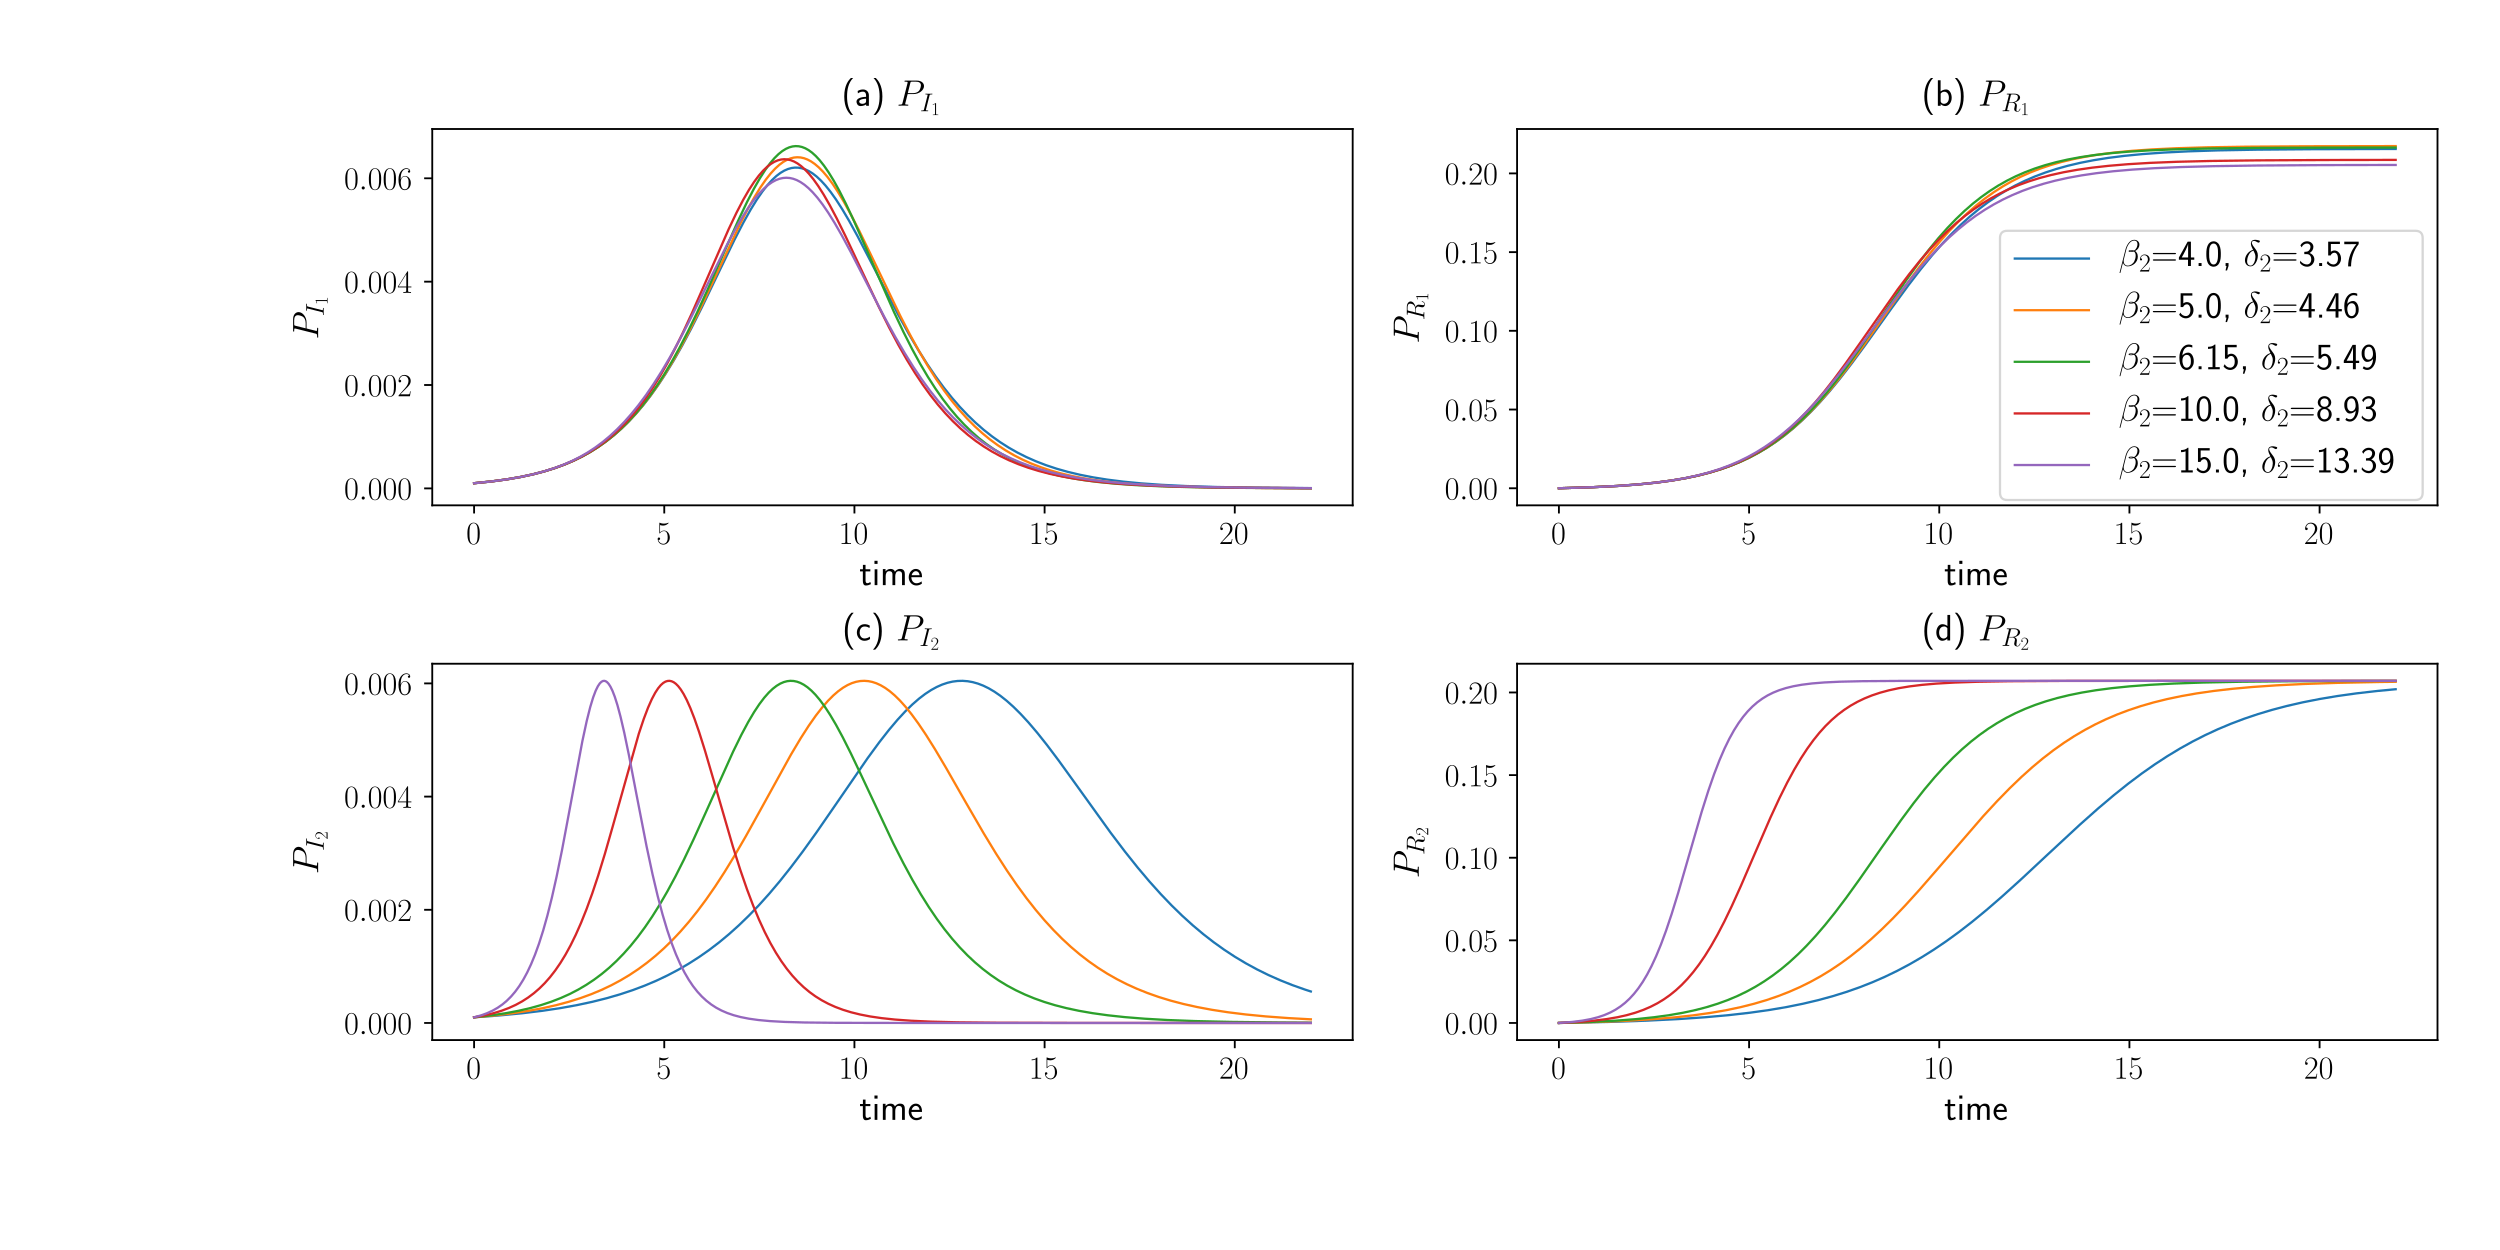 <?xml version="1.0" encoding="utf-8" standalone="no"?>
<!DOCTYPE svg PUBLIC "-//W3C//DTD SVG 1.1//EN"
  "http://www.w3.org/Graphics/SVG/1.1/DTD/svg11.dtd">
<!-- Created with matplotlib (https://matplotlib.org/) -->
<svg height="540pt" version="1.1" viewBox="0 0 1080 540" width="1080pt" xmlns="http://www.w3.org/2000/svg" xmlns:xlink="http://www.w3.org/1999/xlink">
 <defs>
  <style type="text/css">
*{stroke-linecap:butt;stroke-linejoin:round;white-space:pre;}
  </style>
 </defs>
 <g id="figure_1">
  <g id="patch_1">
   <path d="M 0 540 
L 1080 540 
L 1080 0 
L 0 0 
z
" style="fill:#ffffff;"/>
  </g>
  <g id="axes_1">
   <g id="patch_2">
    <path d="M 186.733 218.312 
L 584.357 218.312 
L 584.357 55.726 
L 186.733 55.726 
z
" style="fill:#ffffff;"/>
   </g>
   <g id="matplotlib.axis_1">
    <g id="xtick_1">
     <g id="line2d_1">
      <defs>
       <path d="M 0 0 
L 0 3.5 
" id="m855a595748" style="stroke:#000000;stroke-width:0.8;"/>
      </defs>
      <g>
       <use style="stroke:#000000;stroke-width:0.8;" x="204.807" xlink:href="#m855a595748" y="218.312"/>
      </g>
     </g>
     <g id="text_1">
      <!-- $0$ -->
      <defs>
       <path d="M 42 31.844 
C 42 37.969 41.906 48.422 37.703 56.453 
C 34 63.484 28.094 66 22.906 66 
C 18.094 66 12 63.781 8.203 56.562 
C 4.203 49.016 3.797 39.672 3.797 31.844 
C 3.797 26.109 3.906 17.375 7 9.734 
C 11.297 -0.609 19 -2 22.906 -2 
C 27.5 -2 34.5 -0.109 38.594 9.438 
C 41.594 16.375 42 24.5 42 31.844 
z
M 22.906 -0.406 
C 16.5 -0.406 12.703 5.125 11.297 12.75 
C 10.203 18.688 10.203 27.328 10.203 32.953 
C 10.203 40.688 10.203 47.109 11.5 53.234 
C 13.406 61.781 19 64.391 22.906 64.391 
C 27 64.391 32.297 61.672 34.203 53.438 
C 35.5 47.719 35.594 40.984 35.594 32.953 
C 35.594 26.422 35.594 18.375 34.406 12.453 
C 32.297 1.5 26.406 -0.406 22.906 -0.406 
z
" id="CMR17-48"/>
      </defs>
      <g transform="translate(201.393 234.998)scale(0.14 -0.14)">
       <use transform="scale(0.996)" xlink:href="#CMR17-48"/>
      </g>
     </g>
    </g>
    <g id="xtick_2">
     <g id="line2d_2">
      <g>
       <use style="stroke:#000000;stroke-width:0.8;" x="286.961" xlink:href="#m855a595748" y="218.312"/>
      </g>
     </g>
     <g id="text_2">
      <!-- $5$ -->
      <defs>
       <path d="M 11.406 58.594 
C 12.406 58.188 16.5 56.891 20.703 56.891 
C 30 56.891 35.094 61.891 38 64.688 
C 38 65.484 38 66 37.406 66 
C 37.297 66 37.094 66 36.297 65.594 
C 32.797 64.094 28.703 63 23.703 63 
C 20.703 63 16.203 63.359 11.297 65.484 
C 10.203 66 10 66 9.906 66 
C 9.406 66 9.297 65.891 9.297 63.906 
L 9.297 34.859 
C 9.297 33.016 9.297 32.5 10.297 32.5 
C 10.797 32.5 11 32.703 11.5 33.422 
C 14.703 38.047 19.094 40 24.094 40 
C 27.594 40 35.094 37.734 35.094 20.203 
C 35.094 16.984 35.094 11.188 32.094 6.594 
C 29.594 2.484 25.703 0.391 21.406 0.391 
C 14.797 0.391 8.094 4.984 6.297 12.688 
C 6.703 12.594 7.5 12.391 7.906 12.391 
C 9.203 12.391 11.703 13.094 11.703 16.188 
C 11.703 18.891 9.797 20 7.906 20 
C 5.594 20 4.094 18.594 4.094 15.797 
C 4.094 7.094 11 -2 21.594 -2 
C 31.906 -2 41.703 6.891 41.703 19.797 
C 41.703 32.094 33.906 41.594 24.203 41.594 
C 19.094 41.594 14.797 39.688 11.406 36 
z
" id="CMR17-53"/>
      </defs>
      <g transform="translate(283.546 234.998)scale(0.14 -0.14)">
       <use transform="scale(0.996)" xlink:href="#CMR17-53"/>
      </g>
     </g>
    </g>
    <g id="xtick_3">
     <g id="line2d_3">
      <g>
       <use style="stroke:#000000;stroke-width:0.8;" x="369.114" xlink:href="#m855a595748" y="218.312"/>
      </g>
     </g>
     <g id="text_3">
      <!-- $10$ -->
      <defs>
       <path d="M 26.594 63.797 
C 26.594 65.891 26.5 66 25.094 66 
C 21.203 61.359 15.297 59.891 9.703 59.688 
C 9.406 59.688 8.906 59.688 8.797 59.5 
C 8.703 59.297 8.703 59.094 8.703 57 
C 11.797 57 17 57.594 21 59.984 
L 21 7.297 
C 21 3.797 20.797 2.594 12.203 2.594 
L 9.203 2.594 
L 9.203 0 
C 14 0.094 19 0.188 23.797 0.188 
C 28.594 0.188 33.594 0.094 38.406 0 
L 38.406 2.594 
L 35.406 2.594 
C 26.797 2.594 26.594 3.688 26.594 7.297 
z
" id="CMR17-49"/>
      </defs>
      <g transform="translate(362.286 234.998)scale(0.14 -0.14)">
       <use transform="scale(0.996)" xlink:href="#CMR17-49"/>
       <use transform="translate(45.69 0)scale(0.996)" xlink:href="#CMR17-48"/>
      </g>
     </g>
    </g>
    <g id="xtick_4">
     <g id="line2d_4">
      <g>
       <use style="stroke:#000000;stroke-width:0.8;" x="451.268" xlink:href="#m855a595748" y="218.312"/>
      </g>
     </g>
     <g id="text_4">
      <!-- $15$ -->
      <g transform="translate(444.439 234.998)scale(0.14 -0.14)">
       <use transform="scale(0.996)" xlink:href="#CMR17-49"/>
       <use transform="translate(45.69 0)scale(0.996)" xlink:href="#CMR17-53"/>
      </g>
     </g>
    </g>
    <g id="xtick_5">
     <g id="line2d_5">
      <g>
       <use style="stroke:#000000;stroke-width:0.8;" x="533.422" xlink:href="#m855a595748" y="218.312"/>
      </g>
     </g>
     <g id="text_5">
      <!-- $20$ -->
      <defs>
       <path d="M 41.703 15.469 
L 39.906 15.469 
C 38.906 8.391 38.094 7.188 37.703 6.594 
C 37.203 5.797 30 5.797 28.594 5.797 
L 9.406 5.797 
C 13 9.688 20 16.766 28.5 24.938 
C 34.594 30.719 41.703 37.5 41.703 47.391 
C 41.703 59.188 32.297 66 21.797 66 
C 10.797 66 4.094 56.297 4.094 47.297 
C 4.094 43.391 7 42.891 8.203 42.891 
C 9.203 42.891 12.203 43.484 12.203 46.984 
C 12.203 50.094 9.594 51 8.203 51 
C 7.594 51 7 50.891 6.594 50.688 
C 8.5 59.188 14.297 63.391 20.406 63.391 
C 29.094 63.391 34.797 56.5 34.797 47.391 
C 34.797 38.703 29.703 31.219 24 24.734 
L 4.094 2.297 
L 4.094 0 
L 39.297 0 
z
" id="CMR17-50"/>
      </defs>
      <g transform="translate(526.593 234.998)scale(0.14 -0.14)">
       <use transform="scale(0.996)" xlink:href="#CMR17-50"/>
       <use transform="translate(45.69 0)scale(0.996)" xlink:href="#CMR17-48"/>
      </g>
     </g>
    </g>
    <g id="text_6">
     <!-- time -->
     <defs>
      <path d="M 16.703 37.188 
L 29.703 37.188 
L 29.703 43 
L 16.703 43 
L 16.703 55 
L 9.594 55 
L 9.594 43 
L 1.703 43 
L 1.703 37.188 
L 9.406 37.188 
L 9.406 11.734 
C 9.406 6 10.703 -1 17.297 -1 
C 22.297 -1 26.906 0.391 31.297 2.688 
L 29.703 8.609 
C 27.297 6.5 24.406 5.297 21.297 5.297 
C 16.906 5.297 16.703 10.922 16.703 13.438 
z
" id="CMSS17-116"/>
      <path d="M 15.297 66 
L 6.906 66 
L 6.906 57.594 
L 15.297 57.594 
z
M 14.797 43 
L 7.406 43 
L 7.406 0 
L 14.797 0 
z
" id="CMSS17-105"/>
      <path d="M 67 29.344 
C 67 36.078 65.297 44 54.094 44 
C 46.594 44 42.094 39.297 40.094 36.375 
C 38.297 41.688 34.094 44 28.094 44 
C 21.297 44 17 40.094 14.703 37.281 
L 14.703 43.484 
L 7.406 43.484 
L 7.406 0 
L 15 0 
L 15 24.312 
C 15 30.25 17.203 37.891 24.297 37.891 
C 33.406 37.891 33.406 31.453 33.406 28.531 
L 33.406 0 
L 41 0 
L 41 24.312 
C 41 30.25 43.203 37.891 50.297 37.891 
C 59.406 37.891 59.406 31.453 59.406 28.531 
L 59.406 0 
L 67 0 
z
" id="CMSS17-109"/>
      <path d="M 39.094 21.484 
C 39.094 24.797 38.906 31.266 35.703 36.672 
C 32.203 42.391 26.5 44 22.203 44 
C 11.797 44 3 34.125 3 21.297 
C 3 9.047 12.094 -1 23.594 -1 
C 28.094 -1 33.594 0.297 38.594 3.891 
C 38.594 4.297 38.406 6.469 38.297 6.578 
C 38.297 6.766 38 9.828 38 10.234 
C 33.203 6.375 27.703 5.094 23.703 5.094 
C 17.297 5.094 10.406 10.422 10.094 21.484 
z
M 10.906 27 
C 12.203 32.594 16.594 37.891 22.203 37.891 
C 23.703 37.891 30.703 37.688 32.5 27 
z
" id="CMSS17-101"/>
     </defs>
     <g transform="translate(371.252 252.779)scale(0.16 -0.16)">
      <use transform="scale(0.996)" xlink:href="#CMSS17-116"/>
      <use transform="translate(33.832 0)scale(0.996)" xlink:href="#CMSS17-105"/>
      <use transform="translate(56.012 0)scale(0.996)" xlink:href="#CMSS17-109"/>
      <use transform="translate(130.242 0)scale(0.996)" xlink:href="#CMSS17-101"/>
     </g>
    </g>
   </g>
   <g id="matplotlib.axis_2">
    <g id="ytick_1">
     <g id="line2d_6">
      <defs>
       <path d="M 0 0 
L -3.5 0 
" id="me2cee1e0c1" style="stroke:#000000;stroke-width:0.8;"/>
      </defs>
      <g>
       <use style="stroke:#000000;stroke-width:0.8;" x="186.733" xlink:href="#me2cee1e0c1" y="210.984"/>
      </g>
     </g>
     <g id="text_7">
      <!-- $0.000$ -->
      <defs>
       <path d="M 18.406 4.797 
C 18.406 7.688 16 9.688 13.594 9.688 
C 10.703 9.688 8.703 7.297 8.703 4.891 
C 8.703 2 11.094 0 13.5 0 
C 16.406 0 18.406 2.391 18.406 4.797 
z
" id="CMMI12-58"/>
      </defs>
      <g transform="translate(148.626 215.826)scale(0.14 -0.14)">
       <use transform="scale(0.996)" xlink:href="#CMR17-48"/>
       <use transform="translate(45.69 0)scale(0.996)" xlink:href="#CMMI12-58"/>
       <use transform="translate(72.788 0)scale(0.996)" xlink:href="#CMR17-48"/>
       <use transform="translate(118.478 0)scale(0.996)" xlink:href="#CMR17-48"/>
       <use transform="translate(164.169 0)scale(0.996)" xlink:href="#CMR17-48"/>
      </g>
     </g>
    </g>
    <g id="ytick_2">
     <g id="line2d_7">
      <g>
       <use style="stroke:#000000;stroke-width:0.8;" x="186.733" xlink:href="#me2cee1e0c1" y="166.33"/>
      </g>
     </g>
     <g id="text_8">
      <!-- $0.002$ -->
      <g transform="translate(148.626 171.173)scale(0.14 -0.14)">
       <use transform="scale(0.996)" xlink:href="#CMR17-48"/>
       <use transform="translate(45.69 0)scale(0.996)" xlink:href="#CMMI12-58"/>
       <use transform="translate(72.788 0)scale(0.996)" xlink:href="#CMR17-48"/>
       <use transform="translate(118.478 0)scale(0.996)" xlink:href="#CMR17-48"/>
       <use transform="translate(164.169 0)scale(0.996)" xlink:href="#CMR17-50"/>
      </g>
     </g>
    </g>
    <g id="ytick_3">
     <g id="line2d_8">
      <g>
       <use style="stroke:#000000;stroke-width:0.8;" x="186.733" xlink:href="#me2cee1e0c1" y="121.676"/>
      </g>
     </g>
     <g id="text_9">
      <!-- $0.004$ -->
      <defs>
       <path d="M 33.594 64.797 
C 33.594 66.891 33.5 67 31.703 67 
L 2 19.594 
L 2 17 
L 27.797 17 
L 27.797 7.188 
C 27.797 3.594 27.594 2.594 20.594 2.594 
L 18.703 2.594 
L 18.703 0 
C 21.906 0.188 27.297 0.188 30.703 0.188 
C 34.094 0.188 39.5 0.188 42.703 0 
L 42.703 2.594 
L 40.797 2.594 
C 33.797 2.594 33.594 3.594 33.594 7.188 
L 33.594 17 
L 43.797 17 
L 43.797 19.594 
L 33.594 19.594 
z
M 28.094 58.172 
L 28.094 19.594 
L 4 19.594 
z
" id="CMR17-52"/>
      </defs>
      <g transform="translate(148.626 126.519)scale(0.14 -0.14)">
       <use transform="scale(0.996)" xlink:href="#CMR17-48"/>
       <use transform="translate(45.69 0)scale(0.996)" xlink:href="#CMMI12-58"/>
       <use transform="translate(72.788 0)scale(0.996)" xlink:href="#CMR17-48"/>
       <use transform="translate(118.478 0)scale(0.996)" xlink:href="#CMR17-48"/>
       <use transform="translate(164.169 0)scale(0.996)" xlink:href="#CMR17-52"/>
      </g>
     </g>
    </g>
    <g id="ytick_4">
     <g id="line2d_9">
      <g>
       <use style="stroke:#000000;stroke-width:0.8;" x="186.733" xlink:href="#me2cee1e0c1" y="77.022"/>
      </g>
     </g>
     <g id="text_10">
      <!-- $0.006$ -->
      <defs>
       <path d="M 10.594 34.344 
C 10.594 58 21.797 63.688 28.297 63.688 
C 30.406 63.688 35.5 63.266 37.5 59.094 
C 35.906 59.094 32.906 59.094 32.906 55.594 
C 32.906 52.891 35.094 52 36.5 52 
C 37.406 52 40.094 52.391 40.094 55.797 
C 40.094 62.297 35.094 66 28.203 66 
C 16.297 66 3.797 53.297 3.797 31.422 
C 3.797 4.016 15.094 -2 23.094 -2 
C 32.797 -2 42 6.734 42 20.234 
C 42 32.828 33.906 42 23.703 42 
C 17.594 42 13.094 37.969 10.594 30.922 
z
M 23.094 0.391 
C 10.797 0.391 10.797 18.938 10.797 22.656 
C 10.797 29.906 14.203 40.391 23.5 40.391 
C 25.203 40.391 30.094 40.391 33.406 33.438 
C 35.203 29.516 35.203 25.375 35.203 20.344 
C 35.203 14.906 35.203 10.875 33.094 6.844 
C 30.906 2.703 27.703 0.391 23.094 0.391 
z
" id="CMR17-54"/>
      </defs>
      <g transform="translate(148.626 81.865)scale(0.14 -0.14)">
       <use transform="scale(0.996)" xlink:href="#CMR17-48"/>
       <use transform="translate(45.69 0)scale(0.996)" xlink:href="#CMMI12-58"/>
       <use transform="translate(72.788 0)scale(0.996)" xlink:href="#CMR17-48"/>
       <use transform="translate(118.478 0)scale(0.996)" xlink:href="#CMR17-48"/>
       <use transform="translate(164.169 0)scale(0.996)" xlink:href="#CMR17-54"/>
      </g>
     </g>
    </g>
    <g id="text_11">
     <!-- $P_{I_1}$ -->
     <defs>
      <path d="M 29.594 31.594 
L 46.406 31.594 
C 60.203 31.594 74 41.766 74 53.125 
C 74 60.906 67.406 68 54.797 68 
L 23.906 68 
C 22 68 21.094 68 21.094 66.094 
C 21.094 65.094 22 65.094 23.5 65.094 
C 29.594 65.094 29.594 64.297 29.594 63.203 
C 29.594 63 29.594 62.406 29.203 60.906 
L 15.703 7.359 
C 14.797 3.891 14.594 2.891 7.594 2.891 
C 5.703 2.891 4.703 2.891 4.703 1.094 
C 4.703 0 5.594 0 6.203 0 
C 8.094 0 10.094 0.188 12 0.188 
L 23.703 0.188 
C 25.594 0.188 27.703 0 29.594 0 
C 30.406 0 31.5 0 31.5 1.891 
C 31.5 2.891 30.594 2.891 29.094 2.891 
C 23.094 2.891 23 3.594 23 4.578 
C 23 5.078 23.094 5.766 23.203 6.266 
z
M 36.797 61.203 
C 37.703 64.891 38.094 65.094 42 65.094 
L 51.906 65.094 
C 59.406 65.094 65.594 62.703 65.594 55.219 
C 65.594 52.641 64.297 44.156 59.703 39.578 
C 58 37.781 53.203 34 44.094 34 
L 30 34 
z
" id="CMMI12-80"/>
      <path d="M 36.797 60.609 
C 37.703 64.094 37.906 65.094 45.203 65.094 
C 47.406 65.094 48.203 65.094 48.203 66.984 
C 48.203 68 47.094 68 46.797 68 
C 45 68 42.797 67.797 41 67.797 
L 28.703 67.797 
C 26.703 67.797 24.406 68 22.406 68 
C 21.594 68 20.5 68 20.5 66.094 
C 20.5 65.094 21.297 65.094 23.297 65.094 
C 29.5 65.094 29.5 64.297 29.5 63.203 
C 29.5 62.5 29.297 61.906 29.094 61.016 
L 15.594 7.375 
C 14.703 3.891 14.5 2.891 7.203 2.891 
C 5 2.891 4.094 2.891 4.094 1 
C 4.094 0 5.094 0 5.594 0 
C 7.406 0 9.594 0.188 11.406 0.188 
L 23.703 0.188 
C 25.703 0.188 27.906 0 29.906 0 
C 30.703 0 31.906 0 31.906 1.797 
C 31.906 2.891 31.297 2.891 29.094 2.891 
C 22.906 2.891 22.906 3.688 22.906 4.875 
C 22.906 5.078 22.906 5.578 23.297 7.172 
z
" id="CMMI12-73"/>
     </defs>
     <g transform="translate(141.526 146.619)rotate(-90)scale(0.16 -0.16)">
      <use transform="translate(0 25.405)scale(0.996)" xlink:href="#CMMI12-80"/>
      <use transform="translate(62.877 10.461)scale(0.697)" xlink:href="#CMMI12-73"/>
      <use transform="translate(92.994 0)scale(0.498)" xlink:href="#CMR17-49"/>
     </g>
    </g>
   </g>
   <g id="line2d_10">
    <path clip-path="url(#p1caf888855)" d="M 204.807 208.751 
L 212.399 207.97 
L 219.051 207.067 
L 224.943 206.047 
L 230.257 204.906 
L 235.138 203.633 
L 239.657 202.227 
L 243.85 200.692 
L 247.827 198.999 
L 251.587 197.158 
L 255.166 195.16 
L 258.636 192.968 
L 261.998 190.579 
L 265.288 187.966 
L 268.505 185.123 
L 271.687 182.013 
L 274.832 178.625 
L 277.977 174.908 
L 281.158 170.801 
L 284.376 166.28 
L 287.666 161.272 
L 291.1 155.63 
L 294.715 149.255 
L 298.619 141.91 
L 303.138 132.913 
L 309.465 119.764 
L 317.273 103.62 
L 321.142 96.145 
L 324.251 90.602 
L 326.926 86.268 
L 329.348 82.757 
L 331.517 79.989 
L 333.541 77.759 
L 335.421 76.013 
L 337.157 74.694 
L 338.82 73.704 
L 340.41 73.012 
L 341.929 72.59 
L 343.411 72.403 
L 344.893 72.439 
L 346.375 72.696 
L 347.893 73.187 
L 349.448 73.923 
L 351.075 74.939 
L 352.81 76.291 
L 354.654 78.015 
L 356.642 80.187 
L 358.811 82.898 
L 361.197 86.252 
L 363.836 90.356 
L 366.873 95.503 
L 370.524 102.15 
L 375.513 111.735 
L 388.058 136.02 
L 392.649 144.312 
L 396.734 151.239 
L 400.53 157.248 
L 404.181 162.618 
L 407.724 167.438 
L 411.194 171.79 
L 414.629 175.745 
L 418.063 179.364 
L 421.497 182.663 
L 424.968 185.692 
L 428.475 188.459 
L 432.054 191.004 
L 435.741 193.353 
L 439.537 195.508 
L 443.477 197.487 
L 447.599 199.307 
L 451.901 200.962 
L 456.456 202.474 
L 461.3 203.846 
L 466.506 205.088 
L 472.145 206.201 
L 478.327 207.19 
L 485.196 208.06 
L 492.932 208.81 
L 501.825 209.444 
L 512.382 209.965 
L 525.36 210.375 
L 542.351 210.675 
L 566.283 210.866 
L 566.283 210.866 
" style="fill:none;stroke:#1f77b4;stroke-linecap:square;"/>
   </g>
   <g id="line2d_11">
    <path clip-path="url(#p1caf888855)" d="M 204.807 208.751 
L 212.399 207.97 
L 219.051 207.067 
L 224.943 206.046 
L 230.257 204.905 
L 235.138 203.632 
L 239.657 202.225 
L 243.85 200.688 
L 247.791 199.01 
L 251.55 197.168 
L 255.129 195.168 
L 258.564 192.997 
L 261.89 190.634 
L 265.143 188.05 
L 268.325 185.241 
L 271.47 182.167 
L 274.615 178.779 
L 277.724 175.102 
L 280.869 171.035 
L 284.05 166.554 
L 287.304 161.581 
L 290.666 156.028 
L 294.173 149.801 
L 297.933 142.662 
L 302.126 134.208 
L 307.332 123.183 
L 319.479 97.256 
L 323.021 90.344 
L 325.95 85.099 
L 328.516 80.939 
L 330.83 77.601 
L 332.927 74.951 
L 334.879 72.834 
L 336.687 71.193 
L 338.386 69.945 
L 339.976 69.043 
L 341.495 68.429 
L 342.977 68.064 
L 344.423 67.935 
L 345.869 68.028 
L 347.315 68.344 
L 348.797 68.895 
L 350.352 69.716 
L 351.979 70.836 
L 353.678 72.279 
L 355.521 74.147 
L 357.474 76.448 
L 359.606 79.314 
L 361.956 82.856 
L 364.559 87.191 
L 367.56 92.636 
L 371.139 99.613 
L 375.983 109.586 
L 388.925 136.466 
L 393.336 144.983 
L 397.276 152.121 
L 400.963 158.346 
L 404.47 163.836 
L 407.868 168.749 
L 411.194 173.169 
L 414.484 177.173 
L 417.738 180.785 
L 420.991 184.068 
L 424.281 187.072 
L 427.607 189.807 
L 430.969 192.286 
L 434.44 194.567 
L 438.018 196.652 
L 441.706 198.542 
L 445.574 200.273 
L 449.623 201.841 
L 453.925 203.267 
L 458.516 204.554 
L 463.505 205.718 
L 468.928 206.752 
L 474.929 207.666 
L 481.689 208.465 
L 489.426 209.15 
L 498.463 209.72 
L 509.453 210.181 
L 523.408 210.534 
L 542.604 210.781 
L 566.283 210.908 
L 566.283 210.908 
" style="fill:none;stroke:#ff7f0e;stroke-linecap:square;"/>
   </g>
   <g id="line2d_12">
    <path clip-path="url(#p1caf888855)" d="M 204.807 208.751 
L 212.399 207.97 
L 219.051 207.067 
L 224.943 206.046 
L 230.257 204.905 
L 235.138 203.631 
L 239.621 202.234 
L 243.814 200.697 
L 247.755 199.018 
L 251.478 197.192 
L 255.057 195.191 
L 258.492 193.016 
L 261.817 190.646 
L 265.071 188.051 
L 268.252 185.227 
L 271.361 182.17 
L 274.47 178.797 
L 277.543 175.134 
L 280.652 171.076 
L 283.761 166.651 
L 286.943 161.73 
L 290.196 156.283 
L 293.594 150.152 
L 297.173 143.226 
L 301.078 135.173 
L 305.597 125.321 
L 312.393 109.89 
L 318.973 95.128 
L 322.696 87.314 
L 325.697 81.516 
L 328.263 77.019 
L 330.577 73.403 
L 332.638 70.578 
L 334.554 68.32 
L 336.325 66.57 
L 337.952 65.266 
L 339.506 64.3 
L 340.952 63.656 
L 342.362 63.267 
L 343.736 63.119 
L 345.074 63.194 
L 346.447 63.496 
L 347.857 64.043 
L 349.303 64.847 
L 350.822 65.953 
L 352.412 67.39 
L 354.112 69.227 
L 355.955 71.554 
L 357.98 74.482 
L 360.185 78.076 
L 362.643 82.52 
L 365.463 88.096 
L 368.825 95.263 
L 373.308 105.385 
L 386.178 134.745 
L 390.335 143.504 
L 394.059 150.838 
L 397.529 157.19 
L 400.855 162.818 
L 404.072 167.83 
L 407.218 172.324 
L 410.327 176.383 
L 413.436 180.077 
L 416.545 183.425 
L 419.654 186.45 
L 422.799 189.204 
L 426.016 191.727 
L 429.306 194.027 
L 432.704 196.131 
L 436.247 198.062 
L 439.935 199.817 
L 443.803 201.413 
L 447.924 202.87 
L 452.334 204.191 
L 457.106 205.385 
L 462.312 206.453 
L 468.06 207.401 
L 474.495 208.231 
L 481.834 208.947 
L 490.365 209.551 
L 500.632 210.045 
L 513.466 210.432 
L 530.638 210.712 
L 556.378 210.89 
L 566.283 210.922 
L 566.283 210.922 
" style="fill:none;stroke:#2ca02c;stroke-linecap:square;"/>
   </g>
   <g id="line2d_13">
    <path clip-path="url(#p1caf888855)" d="M 204.807 208.751 
L 212.399 207.97 
L 219.051 207.066 
L 224.943 206.045 
L 230.257 204.901 
L 235.102 203.632 
L 239.548 202.242 
L 243.706 200.709 
L 247.574 199.049 
L 251.225 197.244 
L 254.696 195.283 
L 258.022 193.151 
L 261.239 190.824 
L 264.348 188.3 
L 267.385 185.548 
L 270.349 182.562 
L 273.277 179.297 
L 276.206 175.695 
L 279.134 171.736 
L 282.098 167.349 
L 285.099 162.507 
L 288.208 157.064 
L 291.461 150.913 
L 294.968 143.797 
L 298.909 135.282 
L 303.897 123.932 
L 314.779 99.003 
L 318.213 91.802 
L 321.069 86.316 
L 323.564 81.995 
L 325.769 78.603 
L 327.793 75.881 
L 329.673 73.719 
L 331.409 72.054 
L 333.035 70.795 
L 334.554 69.89 
L 336 69.276 
L 337.41 68.913 
L 338.783 68.784 
L 340.157 68.877 
L 341.567 69.2 
L 343.013 69.769 
L 344.495 70.595 
L 346.05 71.719 
L 347.713 73.201 
L 349.484 75.083 
L 351.4 77.448 
L 353.497 80.397 
L 355.811 84.041 
L 358.45 88.632 
L 361.486 94.377 
L 365.246 101.995 
L 370.886 113.989 
L 379.562 132.398 
L 384.117 141.516 
L 388.094 148.988 
L 391.745 155.388 
L 395.252 161.09 
L 398.614 166.14 
L 401.903 170.687 
L 405.157 174.81 
L 408.374 178.534 
L 411.592 181.924 
L 414.846 185.032 
L 418.135 187.87 
L 421.497 190.476 
L 424.932 192.857 
L 428.475 195.041 
L 432.126 197.032 
L 435.958 198.867 
L 439.971 200.541 
L 444.2 202.063 
L 448.719 203.452 
L 453.6 204.715 
L 458.878 205.848 
L 464.662 206.86 
L 471.097 207.755 
L 478.363 208.537 
L 486.714 209.206 
L 496.547 209.764 
L 508.55 210.214 
L 523.95 210.558 
L 545.315 210.797 
L 566.283 210.9 
L 566.283 210.9 
" style="fill:none;stroke:#d62728;stroke-linecap:square;"/>
   </g>
   <g id="line2d_14">
    <path clip-path="url(#p1caf888855)" d="M 204.807 208.751 
L 212.399 207.97 
L 219.014 207.071 
L 224.871 206.055 
L 230.113 204.925 
L 234.885 203.673 
L 239.259 202.296 
L 243.272 200.802 
L 247.032 199.165 
L 250.538 197.399 
L 253.9 195.458 
L 257.118 193.344 
L 260.263 191.014 
L 263.372 188.433 
L 266.481 185.559 
L 269.59 182.377 
L 272.699 178.876 
L 275.88 174.953 
L 279.098 170.628 
L 282.387 165.832 
L 285.822 160.424 
L 289.401 154.366 
L 293.233 147.433 
L 297.535 139.175 
L 302.958 128.249 
L 314.273 105.314 
L 317.924 98.511 
L 320.925 93.376 
L 323.528 89.346 
L 325.877 86.105 
L 328.01 83.531 
L 329.962 81.509 
L 331.806 79.911 
L 333.541 78.698 
L 335.168 77.825 
L 336.723 77.236 
L 338.241 76.894 
L 339.723 76.786 
L 341.206 76.9 
L 342.688 77.234 
L 344.206 77.802 
L 345.797 78.637 
L 347.46 79.765 
L 349.231 81.242 
L 351.111 83.104 
L 353.135 85.427 
L 355.341 88.301 
L 357.799 91.882 
L 360.546 96.289 
L 363.764 101.887 
L 367.741 109.276 
L 374.067 121.572 
L 381.984 136.85 
L 386.684 145.428 
L 390.769 152.432 
L 394.565 158.506 
L 398.18 163.874 
L 401.65 168.635 
L 405.049 172.927 
L 408.411 176.82 
L 411.773 180.375 
L 415.135 183.608 
L 418.533 186.567 
L 421.967 189.265 
L 425.474 191.738 
L 429.089 194.014 
L 432.813 196.094 
L 436.681 198 
L 440.73 199.746 
L 444.996 201.342 
L 449.515 202.794 
L 454.359 204.115 
L 459.601 205.31 
L 465.313 206.381 
L 471.603 207.332 
L 478.652 208.168 
L 486.678 208.891 
L 496.041 209.505 
L 507.248 210.009 
L 521.202 210.404 
L 539.748 210.693 
L 566.283 210.876 
L 566.283 210.876 
" style="fill:none;stroke:#9467bd;stroke-linecap:square;"/>
   </g>
   <g id="patch_3">
    <path d="M 186.733 218.312 
L 186.733 55.726 
" style="fill:none;stroke:#000000;stroke-linecap:square;stroke-linejoin:miter;stroke-width:0.8;"/>
   </g>
   <g id="patch_4">
    <path d="M 584.357 218.312 
L 584.357 55.726 
" style="fill:none;stroke:#000000;stroke-linecap:square;stroke-linejoin:miter;stroke-width:0.8;"/>
   </g>
   <g id="patch_5">
    <path d="M 186.733 218.312 
L 584.357 218.312 
" style="fill:none;stroke:#000000;stroke-linecap:square;stroke-linejoin:miter;stroke-width:0.8;"/>
   </g>
   <g id="patch_6">
    <path d="M 186.733 55.726 
L 584.357 55.726 
" style="fill:none;stroke:#000000;stroke-linecap:square;stroke-linejoin:miter;stroke-width:0.8;"/>
   </g>
   <g id="text_12">
    <!-- (a) $P_{I_{1}}$ -->
    <defs>
     <path d="M 25.203 75 
C 19.797 69.484 7.406 56.672 7.406 25.047 
C 7.406 -6.688 19.797 -19.406 25.203 -25 
L 31.297 -25 
C 19 -12.203 15 5.719 15 24.938 
C 15 44.062 18.797 62.078 31.297 75 
z
" id="CMSS17-40"/>
     <path d="M 37.594 27.953 
C 37.594 37.484 30.906 44 21.906 44 
C 17.5 44 12.703 43.188 7.203 39.984 
L 7.797 33.328 
C 10.297 35.156 14.594 38.094 21.797 38.094 
C 26.906 38.094 30 34.141 30 27.844 
L 30 24 
C 14 23.5 4 18.891 4 11.109 
C 4 7.062 6.5 -1 14.797 -1 
C 16.297 -1 24.406 -0.812 30.203 3.5 
L 30.203 -0.203 
L 37.594 -0.203 
z
M 30 12.875 
C 30 11.109 30 8.734 27 6.969 
C 24.406 5.297 21.094 5.094 19.703 5.094 
C 14.703 5.094 11.297 7.859 11.297 11.297 
C 11.297 18.203 26.906 18.891 30 19 
z
" id="CMSS17-97"/>
     <path d="M 11.297 -25 
C 16.703 -19.5 29.094 -6.688 29.094 24.938 
C 29.094 56.672 16.703 69.375 11.297 75 
L 5.203 75 
C 17.5 62.172 21.5 44.266 21.5 25.047 
C 21.5 5.922 17.703 -12.094 5.203 -25 
z
" id="CMSS17-41"/>
    </defs>
    <g transform="translate(363.538 49.726)scale(0.16 -0.16)">
     <use transform="translate(0 25.405)scale(0.996)" xlink:href="#CMSS17-40"/>
     <use transform="translate(36.434 25.405)scale(0.996)" xlink:href="#CMSS17-97"/>
     <use transform="translate(81.356 25.405)scale(0.996)" xlink:href="#CMSS17-41"/>
     <use transform="translate(149.019 25.405)scale(0.996)" xlink:href="#CMMI12-80"/>
     <use transform="translate(211.896 10.461)scale(0.697)" xlink:href="#CMMI12-73"/>
     <use transform="translate(242.013 0)scale(0.498)" xlink:href="#CMR17-49"/>
    </g>
   </g>
  </g>
  <g id="axes_2">
   <g id="patch_7">
    <path d="M 655.376 218.312 
L 1053 218.312 
L 1053 55.726 
L 655.376 55.726 
z
" style="fill:#ffffff;"/>
   </g>
   <g id="matplotlib.axis_3">
    <g id="xtick_6">
     <g id="line2d_15">
      <g>
       <use style="stroke:#000000;stroke-width:0.8;" x="673.45" xlink:href="#m855a595748" y="218.312"/>
      </g>
     </g>
     <g id="text_13">
      <!-- $0$ -->
      <g transform="translate(670.036 234.998)scale(0.14 -0.14)">
       <use transform="scale(0.996)" xlink:href="#CMR17-48"/>
      </g>
     </g>
    </g>
    <g id="xtick_7">
     <g id="line2d_16">
      <g>
       <use style="stroke:#000000;stroke-width:0.8;" x="755.604" xlink:href="#m855a595748" y="218.312"/>
      </g>
     </g>
     <g id="text_14">
      <!-- $5$ -->
      <g transform="translate(752.19 234.998)scale(0.14 -0.14)">
       <use transform="scale(0.996)" xlink:href="#CMR17-53"/>
      </g>
     </g>
    </g>
    <g id="xtick_8">
     <g id="line2d_17">
      <g>
       <use style="stroke:#000000;stroke-width:0.8;" x="837.757" xlink:href="#m855a595748" y="218.312"/>
      </g>
     </g>
     <g id="text_15">
      <!-- $10$ -->
      <g transform="translate(830.929 234.998)scale(0.14 -0.14)">
       <use transform="scale(0.996)" xlink:href="#CMR17-49"/>
       <use transform="translate(45.69 0)scale(0.996)" xlink:href="#CMR17-48"/>
      </g>
     </g>
    </g>
    <g id="xtick_9">
     <g id="line2d_18">
      <g>
       <use style="stroke:#000000;stroke-width:0.8;" x="919.911" xlink:href="#m855a595748" y="218.312"/>
      </g>
     </g>
     <g id="text_16">
      <!-- $15$ -->
      <g transform="translate(913.083 234.998)scale(0.14 -0.14)">
       <use transform="scale(0.996)" xlink:href="#CMR17-49"/>
       <use transform="translate(45.69 0)scale(0.996)" xlink:href="#CMR17-53"/>
      </g>
     </g>
    </g>
    <g id="xtick_10">
     <g id="line2d_19">
      <g>
       <use style="stroke:#000000;stroke-width:0.8;" x="1002.065" xlink:href="#m855a595748" y="218.312"/>
      </g>
     </g>
     <g id="text_17">
      <!-- $20$ -->
      <g transform="translate(995.236 234.998)scale(0.14 -0.14)">
       <use transform="scale(0.996)" xlink:href="#CMR17-50"/>
       <use transform="translate(45.69 0)scale(0.996)" xlink:href="#CMR17-48"/>
      </g>
     </g>
    </g>
    <g id="text_18">
     <!-- time -->
     <g transform="translate(839.895 252.779)scale(0.16 -0.16)">
      <use transform="scale(0.996)" xlink:href="#CMSS17-116"/>
      <use transform="translate(33.832 0)scale(0.996)" xlink:href="#CMSS17-105"/>
      <use transform="translate(56.012 0)scale(0.996)" xlink:href="#CMSS17-109"/>
      <use transform="translate(130.242 0)scale(0.996)" xlink:href="#CMSS17-101"/>
     </g>
    </g>
   </g>
   <g id="matplotlib.axis_4">
    <g id="ytick_5">
     <g id="line2d_20">
      <g>
       <use style="stroke:#000000;stroke-width:0.8;" x="655.376" xlink:href="#me2cee1e0c1" y="210.922"/>
      </g>
     </g>
     <g id="text_19">
      <!-- $0.00$ -->
      <g transform="translate(624.097 215.765)scale(0.14 -0.14)">
       <use transform="scale(0.996)" xlink:href="#CMR17-48"/>
       <use transform="translate(45.69 0)scale(0.996)" xlink:href="#CMMI12-58"/>
       <use transform="translate(72.788 0)scale(0.996)" xlink:href="#CMR17-48"/>
       <use transform="translate(118.478 0)scale(0.996)" xlink:href="#CMR17-48"/>
      </g>
     </g>
    </g>
    <g id="ytick_6">
     <g id="line2d_21">
      <g>
       <use style="stroke:#000000;stroke-width:0.8;" x="655.376" xlink:href="#me2cee1e0c1" y="176.919"/>
      </g>
     </g>
     <g id="text_20">
      <!-- $0.05$ -->
      <g transform="translate(624.097 181.762)scale(0.14 -0.14)">
       <use transform="scale(0.996)" xlink:href="#CMR17-48"/>
       <use transform="translate(45.69 0)scale(0.996)" xlink:href="#CMMI12-58"/>
       <use transform="translate(72.788 0)scale(0.996)" xlink:href="#CMR17-48"/>
       <use transform="translate(118.478 0)scale(0.996)" xlink:href="#CMR17-53"/>
      </g>
     </g>
    </g>
    <g id="ytick_7">
     <g id="line2d_22">
      <g>
       <use style="stroke:#000000;stroke-width:0.8;" x="655.376" xlink:href="#me2cee1e0c1" y="142.916"/>
      </g>
     </g>
     <g id="text_21">
      <!-- $0.10$ -->
      <g transform="translate(624.097 147.759)scale(0.14 -0.14)">
       <use transform="scale(0.996)" xlink:href="#CMR17-48"/>
       <use transform="translate(45.69 0)scale(0.996)" xlink:href="#CMMI12-58"/>
       <use transform="translate(72.788 0)scale(0.996)" xlink:href="#CMR17-49"/>
       <use transform="translate(118.478 0)scale(0.996)" xlink:href="#CMR17-48"/>
      </g>
     </g>
    </g>
    <g id="ytick_8">
     <g id="line2d_23">
      <g>
       <use style="stroke:#000000;stroke-width:0.8;" x="655.376" xlink:href="#me2cee1e0c1" y="108.913"/>
      </g>
     </g>
     <g id="text_22">
      <!-- $0.15$ -->
      <g transform="translate(624.097 113.756)scale(0.14 -0.14)">
       <use transform="scale(0.996)" xlink:href="#CMR17-48"/>
       <use transform="translate(45.69 0)scale(0.996)" xlink:href="#CMMI12-58"/>
       <use transform="translate(72.788 0)scale(0.996)" xlink:href="#CMR17-49"/>
       <use transform="translate(118.478 0)scale(0.996)" xlink:href="#CMR17-53"/>
      </g>
     </g>
    </g>
    <g id="ytick_9">
     <g id="line2d_24">
      <g>
       <use style="stroke:#000000;stroke-width:0.8;" x="655.376" xlink:href="#me2cee1e0c1" y="74.91"/>
      </g>
     </g>
     <g id="text_23">
      <!-- $0.20$ -->
      <g transform="translate(624.097 79.753)scale(0.14 -0.14)">
       <use transform="scale(0.996)" xlink:href="#CMR17-48"/>
       <use transform="translate(45.69 0)scale(0.996)" xlink:href="#CMMI12-58"/>
       <use transform="translate(72.788 0)scale(0.996)" xlink:href="#CMR17-50"/>
       <use transform="translate(118.478 0)scale(0.996)" xlink:href="#CMR17-48"/>
      </g>
     </g>
    </g>
    <g id="text_24">
     <!-- $P_{R_{1}}$ -->
     <defs>
      <path d="M 36.797 61.203 
C 37.703 64.891 38.094 65.094 42 65.094 
L 49.203 65.094 
C 57.797 65.094 64.203 62.5 64.203 54.734 
C 64.203 49.641 61.594 35 41.5 35 
L 30.203 35 
z
M 50.703 33.797 
C 63.094 36.484 72.797 44.469 72.797 53.031 
C 72.797 60.812 64.906 68 51 68 
L 23.906 68 
C 21.906 68 21 68 21 66.094 
C 21 65.094 21.703 65.094 23.594 65.094 
C 29.594 65.094 29.594 64.297 29.594 63.203 
C 29.594 63 29.594 62.406 29.203 60.906 
L 15.703 7.422 
C 14.797 3.953 14.594 2.969 7.703 2.969 
C 5.406 2.969 4.703 2.969 4.703 1.078 
C 4.703 0.094 5.797 0.094 6.094 0.094 
C 7.906 0.094 10 0.297 11.906 0.297 
L 23.703 0.297 
C 25.5 0.297 27.594 0.094 29.406 0.094 
C 30.203 0.094 31.297 0.094 31.297 1.969 
C 31.297 2.969 30.406 2.969 28.906 2.969 
C 22.797 2.969 22.797 3.766 22.797 4.75 
C 22.797 4.844 22.797 5.547 23 6.328 
L 29.703 33 
L 41.703 33 
C 51.203 33 53 27.047 53 23.781 
C 53 22.281 52 18.422 51.297 15.844 
C 50.203 11.297 49.906 10.203 49.906 8.312 
C 49.906 1.281 55.703 -2 62.406 -2 
C 70.5 -2 74 7.828 74 9.203 
C 74 9.906 73.5 10.203 72.906 10.203 
C 72.094 10.203 71.906 9.609 71.703 8.812 
C 69.297 1.781 65.203 0 62.703 0 
C 60.203 0 58.594 1.078 58.594 5.547 
C 58.594 7.922 59.797 16.938 59.906 17.438 
C 60.406 21.094 60.406 21.5 60.406 22.281 
C 60.406 29.516 54.5 32.594 50.703 33.797 
z
" id="CMMI12-82"/>
     </defs>
     <g transform="translate(616.998 148.402)rotate(-90)scale(0.16 -0.16)">
      <use transform="translate(0 25.405)scale(0.996)" xlink:href="#CMMI12-80"/>
      <use transform="translate(62.877 10.461)scale(0.697)" xlink:href="#CMMI12-82"/>
      <use transform="translate(114.853 0)scale(0.498)" xlink:href="#CMR17-49"/>
     </g>
    </g>
   </g>
   <g id="line2d_25">
    <path clip-path="url(#p0cfd8c7c85)" d="M 673.45 210.922 
L 687.694 210.487 
L 698.756 209.933 
L 707.83 209.263 
L 715.566 208.473 
L 722.327 207.564 
L 728.364 206.531 
L 733.823 205.375 
L 738.848 204.088 
L 743.547 202.657 
L 747.958 201.083 
L 752.151 199.352 
L 756.164 197.456 
L 760.032 195.384 
L 763.828 193.098 
L 767.552 190.594 
L 771.239 187.846 
L 774.927 184.817 
L 778.65 181.468 
L 782.446 177.751 
L 786.35 173.613 
L 790.472 168.914 
L 794.882 163.541 
L 799.799 157.189 
L 805.727 149.149 
L 817.151 133.172 
L 824.454 123.19 
L 829.84 116.194 
L 834.576 110.401 
L 838.95 105.399 
L 843.072 101.017 
L 847.084 97.073 
L 850.989 93.543 
L 854.857 90.342 
L 858.725 87.427 
L 862.629 84.764 
L 866.57 82.343 
L 870.619 80.118 
L 874.776 78.087 
L 879.078 76.235 
L 883.561 74.546 
L 888.297 73.002 
L 893.322 71.602 
L 898.672 70.343 
L 904.456 69.213 
L 910.783 68.207 
L 917.796 67.322 
L 925.677 66.557 
L 934.715 65.91 
L 945.343 65.379 
L 958.358 64.96 
L 975.241 64.651 
L 999.426 64.449 
L 1034.926 64.354 
L 1034.926 64.354 
" style="fill:none;stroke:#1f77b4;stroke-linecap:square;"/>
   </g>
   <g id="line2d_26">
    <path clip-path="url(#p0cfd8c7c85)" d="M 673.45 210.922 
L 687.694 210.486 
L 698.756 209.933 
L 707.83 209.263 
L 715.566 208.473 
L 722.327 207.563 
L 728.364 206.529 
L 733.823 205.373 
L 738.848 204.084 
L 743.511 202.662 
L 747.922 201.085 
L 752.115 199.35 
L 756.128 197.448 
L 759.996 195.369 
L 763.756 193.095 
L 767.443 190.605 
L 771.095 187.87 
L 774.746 184.856 
L 778.433 181.519 
L 782.157 177.848 
L 785.989 173.755 
L 790.002 169.14 
L 794.268 163.89 
L 798.967 157.745 
L 804.462 150.179 
L 812.307 138.955 
L 823.369 123.168 
L 828.973 115.577 
L 833.745 109.477 
L 838.119 104.241 
L 842.204 99.69 
L 846.145 95.629 
L 849.977 91.995 
L 853.736 88.731 
L 857.496 85.759 
L 861.256 83.07 
L 865.052 80.627 
L 868.92 78.402 
L 872.896 76.374 
L 876.982 74.539 
L 881.247 72.869 
L 885.73 71.355 
L 890.466 69.992 
L 895.527 68.769 
L 901.022 67.674 
L 907.023 66.709 
L 913.675 65.867 
L 921.231 65.141 
L 929.979 64.53 
L 940.391 64.033 
L 953.369 63.646 
L 970.649 63.366 
L 996.534 63.189 
L 1034.926 63.116 
L 1034.926 63.116 
" style="fill:none;stroke:#ff7f0e;stroke-linecap:square;"/>
   </g>
   <g id="line2d_27">
    <path clip-path="url(#p0cfd8c7c85)" d="M 673.45 210.922 
L 687.694 210.486 
L 698.756 209.933 
L 707.83 209.263 
L 715.53 208.477 
L 722.29 207.568 
L 728.328 206.534 
L 733.787 205.377 
L 738.812 204.086 
L 743.475 202.661 
L 747.849 201.094 
L 752.007 199.37 
L 755.983 197.48 
L 759.815 195.414 
L 763.539 193.153 
L 767.19 190.676 
L 770.805 187.952 
L 774.384 184.977 
L 777.999 181.68 
L 781.651 178.046 
L 785.41 173.985 
L 789.315 169.435 
L 793.436 164.283 
L 797.919 158.317 
L 803.052 151.101 
L 809.813 141.186 
L 823.478 121.065 
L 828.72 113.806 
L 833.239 107.92 
L 837.396 102.865 
L 841.3 98.463 
L 845.06 94.555 
L 848.711 91.075 
L 852.326 87.933 
L 855.941 85.085 
L 859.557 82.518 
L 863.208 80.196 
L 866.968 78.069 
L 870.836 76.138 
L 874.849 74.385 
L 879.042 72.799 
L 883.453 71.369 
L 888.152 70.08 
L 893.213 68.924 
L 898.745 67.892 
L 904.854 66.982 
L 911.723 66.189 
L 919.568 65.514 
L 928.786 64.95 
L 939.993 64.497 
L 954.309 64.151 
L 974.12 63.911 
L 1006.041 63.772 
L 1034.926 63.737 
L 1034.926 63.737 
" style="fill:none;stroke:#2ca02c;stroke-linecap:square;"/>
   </g>
   <g id="line2d_28">
    <path clip-path="url(#p0cfd8c7c85)" d="M 673.45 210.922 
L 687.694 210.486 
L 698.756 209.933 
L 707.794 209.265 
L 715.494 208.479 
L 722.218 207.573 
L 728.183 206.549 
L 733.57 205.402 
L 738.486 204.132 
L 743.041 202.73 
L 747.307 201.187 
L 751.356 199.486 
L 755.188 197.637 
L 758.912 195.593 
L 762.527 193.353 
L 766.07 190.894 
L 769.576 188.187 
L 773.083 185.197 
L 776.626 181.88 
L 780.241 178.19 
L 784.001 174.029 
L 787.977 169.292 
L 792.279 163.813 
L 797.196 157.179 
L 803.414 148.389 
L 819.863 124.945 
L 824.924 118.235 
L 829.407 112.653 
L 833.564 107.828 
L 837.504 103.59 
L 841.336 99.792 
L 845.096 96.378 
L 848.82 93.296 
L 852.543 90.503 
L 856.303 87.962 
L 860.099 85.664 
L 864.003 83.56 
L 868.016 81.649 
L 872.21 79.901 
L 876.584 78.318 
L 881.211 76.881 
L 886.164 75.578 
L 891.514 74.405 
L 897.335 73.36 
L 903.77 72.435 
L 910.964 71.631 
L 919.206 70.939 
L 928.822 70.361 
L 940.463 69.892 
L 955.213 69.531 
L 975.349 69.275 
L 1006.801 69.121 
L 1034.926 69.078 
L 1034.926 69.078 
" style="fill:none;stroke:#d62728;stroke-linecap:square;"/>
   </g>
   <g id="line2d_29">
    <path clip-path="url(#p0cfd8c7c85)" d="M 673.45 210.922 
L 687.694 210.486 
L 698.72 209.935 
L 707.758 209.267 
L 715.386 208.486 
L 722.001 207.59 
L 727.858 206.576 
L 733.136 205.439 
L 737.98 204.17 
L 742.499 202.757 
L 746.765 201.191 
L 750.814 199.469 
L 754.718 197.57 
L 758.514 195.478 
L 762.238 193.173 
L 765.925 190.63 
L 769.612 187.813 
L 773.3 184.716 
L 777.06 181.264 
L 780.928 177.404 
L 784.94 173.081 
L 789.206 168.153 
L 793.87 162.417 
L 799.293 155.381 
L 806.74 145.318 
L 818.995 128.754 
L 824.562 121.632 
L 829.37 115.836 
L 833.745 110.904 
L 837.902 106.548 
L 841.879 102.7 
L 845.783 99.228 
L 849.615 96.113 
L 853.447 93.282 
L 857.315 90.7 
L 861.22 88.359 
L 865.232 86.212 
L 869.354 84.26 
L 873.619 82.484 
L 878.102 80.86 
L 882.838 79.384 
L 887.863 78.052 
L 893.286 76.848 
L 899.178 75.772 
L 905.649 74.82 
L 912.88 73.986 
L 921.086 73.269 
L 930.63 72.663 
L 942.09 72.168 
L 956.406 71.781 
L 975.53 71.5 
L 1004.198 71.323 
L 1034.926 71.259 
L 1034.926 71.259 
" style="fill:none;stroke:#9467bd;stroke-linecap:square;"/>
   </g>
   <g id="patch_8">
    <path d="M 655.376 218.312 
L 655.376 55.726 
" style="fill:none;stroke:#000000;stroke-linecap:square;stroke-linejoin:miter;stroke-width:0.8;"/>
   </g>
   <g id="patch_9">
    <path d="M 1053 218.312 
L 1053 55.726 
" style="fill:none;stroke:#000000;stroke-linecap:square;stroke-linejoin:miter;stroke-width:0.8;"/>
   </g>
   <g id="patch_10">
    <path d="M 655.376 218.312 
L 1053 218.312 
" style="fill:none;stroke:#000000;stroke-linecap:square;stroke-linejoin:miter;stroke-width:0.8;"/>
   </g>
   <g id="patch_11">
    <path d="M 655.376 55.726 
L 1053 55.726 
" style="fill:none;stroke:#000000;stroke-linecap:square;stroke-linejoin:miter;stroke-width:0.8;"/>
   </g>
   <g id="text_25">
    <!-- (b) $P_{R_{1}}$ -->
    <defs>
     <path d="M 14.906 69 
L 7.5 69 
L 7.5 -0.203 
L 15.094 -0.203 
L 15.094 4.297 
C 18.906 0.594 23.5 -1 27.594 -1 
C 37.203 -1 45 8.734 45 21.594 
C 45 33.328 39 44 30.094 44 
C 23.797 44 18.203 41.391 14.906 38.688 
z
M 15.094 32.734 
C 17.297 35.562 20.406 37.891 24.797 37.891 
C 30.703 37.891 37.406 33.531 37.406 21.594 
C 37.406 8.844 29.406 5.094 23.906 5.094 
C 21.906 5.094 19.797 5.594 17.797 7.312 
C 15.094 9.75 15.094 11.266 15.094 12.688 
z
" id="CMSS17-98"/>
    </defs>
    <g transform="translate(830.13 49.726)scale(0.16 -0.16)">
     <use transform="translate(0 25.405)scale(0.996)" xlink:href="#CMSS17-40"/>
     <use transform="translate(36.434 25.405)scale(0.996)" xlink:href="#CMSS17-98"/>
     <use transform="translate(84.639 25.405)scale(0.996)" xlink:href="#CMSS17-41"/>
     <use transform="translate(152.302 25.405)scale(0.996)" xlink:href="#CMMI12-80"/>
     <use transform="translate(215.179 10.461)scale(0.697)" xlink:href="#CMMI12-82"/>
     <use transform="translate(267.154 0)scale(0.498)" xlink:href="#CMR17-49"/>
    </g>
   </g>
  </g>
  <g id="axes_3">
   <g id="patch_12">
    <path d="M 186.733 449.312 
L 584.357 449.312 
L 584.357 286.726 
L 186.733 286.726 
z
" style="fill:#ffffff;"/>
   </g>
   <g id="matplotlib.axis_5">
    <g id="xtick_11">
     <g id="line2d_30">
      <g>
       <use style="stroke:#000000;stroke-width:0.8;" x="204.807" xlink:href="#m855a595748" y="449.312"/>
      </g>
     </g>
     <g id="text_26">
      <!-- $0$ -->
      <g transform="translate(201.393 465.998)scale(0.14 -0.14)">
       <use transform="scale(0.996)" xlink:href="#CMR17-48"/>
      </g>
     </g>
    </g>
    <g id="xtick_12">
     <g id="line2d_31">
      <g>
       <use style="stroke:#000000;stroke-width:0.8;" x="286.961" xlink:href="#m855a595748" y="449.312"/>
      </g>
     </g>
     <g id="text_27">
      <!-- $5$ -->
      <g transform="translate(283.546 465.998)scale(0.14 -0.14)">
       <use transform="scale(0.996)" xlink:href="#CMR17-53"/>
      </g>
     </g>
    </g>
    <g id="xtick_13">
     <g id="line2d_32">
      <g>
       <use style="stroke:#000000;stroke-width:0.8;" x="369.114" xlink:href="#m855a595748" y="449.312"/>
      </g>
     </g>
     <g id="text_28">
      <!-- $10$ -->
      <g transform="translate(362.286 465.998)scale(0.14 -0.14)">
       <use transform="scale(0.996)" xlink:href="#CMR17-49"/>
       <use transform="translate(45.69 0)scale(0.996)" xlink:href="#CMR17-48"/>
      </g>
     </g>
    </g>
    <g id="xtick_14">
     <g id="line2d_33">
      <g>
       <use style="stroke:#000000;stroke-width:0.8;" x="451.268" xlink:href="#m855a595748" y="449.312"/>
      </g>
     </g>
     <g id="text_29">
      <!-- $15$ -->
      <g transform="translate(444.439 465.998)scale(0.14 -0.14)">
       <use transform="scale(0.996)" xlink:href="#CMR17-49"/>
       <use transform="translate(45.69 0)scale(0.996)" xlink:href="#CMR17-53"/>
      </g>
     </g>
    </g>
    <g id="xtick_15">
     <g id="line2d_34">
      <g>
       <use style="stroke:#000000;stroke-width:0.8;" x="533.422" xlink:href="#m855a595748" y="449.312"/>
      </g>
     </g>
     <g id="text_30">
      <!-- $20$ -->
      <g transform="translate(526.593 465.998)scale(0.14 -0.14)">
       <use transform="scale(0.996)" xlink:href="#CMR17-50"/>
       <use transform="translate(45.69 0)scale(0.996)" xlink:href="#CMR17-48"/>
      </g>
     </g>
    </g>
    <g id="text_31">
     <!-- time -->
     <g transform="translate(371.252 483.779)scale(0.16 -0.16)">
      <use transform="scale(0.996)" xlink:href="#CMSS17-116"/>
      <use transform="translate(33.832 0)scale(0.996)" xlink:href="#CMSS17-105"/>
      <use transform="translate(56.012 0)scale(0.996)" xlink:href="#CMSS17-109"/>
      <use transform="translate(130.242 0)scale(0.996)" xlink:href="#CMSS17-101"/>
     </g>
    </g>
   </g>
   <g id="matplotlib.axis_6">
    <g id="ytick_10">
     <g id="line2d_35">
      <g>
       <use style="stroke:#000000;stroke-width:0.8;" x="186.733" xlink:href="#me2cee1e0c1" y="441.922"/>
      </g>
     </g>
     <g id="text_32">
      <!-- $0.000$ -->
      <g transform="translate(148.626 446.765)scale(0.14 -0.14)">
       <use transform="scale(0.996)" xlink:href="#CMR17-48"/>
       <use transform="translate(45.69 0)scale(0.996)" xlink:href="#CMMI12-58"/>
       <use transform="translate(72.788 0)scale(0.996)" xlink:href="#CMR17-48"/>
       <use transform="translate(118.478 0)scale(0.996)" xlink:href="#CMR17-48"/>
       <use transform="translate(164.169 0)scale(0.996)" xlink:href="#CMR17-48"/>
      </g>
     </g>
    </g>
    <g id="ytick_11">
     <g id="line2d_36">
      <g>
       <use style="stroke:#000000;stroke-width:0.8;" x="186.733" xlink:href="#me2cee1e0c1" y="393.027"/>
      </g>
     </g>
     <g id="text_33">
      <!-- $0.002$ -->
      <g transform="translate(148.626 397.869)scale(0.14 -0.14)">
       <use transform="scale(0.996)" xlink:href="#CMR17-48"/>
       <use transform="translate(45.69 0)scale(0.996)" xlink:href="#CMMI12-58"/>
       <use transform="translate(72.788 0)scale(0.996)" xlink:href="#CMR17-48"/>
       <use transform="translate(118.478 0)scale(0.996)" xlink:href="#CMR17-48"/>
       <use transform="translate(164.169 0)scale(0.996)" xlink:href="#CMR17-50"/>
      </g>
     </g>
    </g>
    <g id="ytick_12">
     <g id="line2d_37">
      <g>
       <use style="stroke:#000000;stroke-width:0.8;" x="186.733" xlink:href="#me2cee1e0c1" y="344.131"/>
      </g>
     </g>
     <g id="text_34">
      <!-- $0.004$ -->
      <g transform="translate(148.626 348.974)scale(0.14 -0.14)">
       <use transform="scale(0.996)" xlink:href="#CMR17-48"/>
       <use transform="translate(45.69 0)scale(0.996)" xlink:href="#CMMI12-58"/>
       <use transform="translate(72.788 0)scale(0.996)" xlink:href="#CMR17-48"/>
       <use transform="translate(118.478 0)scale(0.996)" xlink:href="#CMR17-48"/>
       <use transform="translate(164.169 0)scale(0.996)" xlink:href="#CMR17-52"/>
      </g>
     </g>
    </g>
    <g id="ytick_13">
     <g id="line2d_38">
      <g>
       <use style="stroke:#000000;stroke-width:0.8;" x="186.733" xlink:href="#me2cee1e0c1" y="295.236"/>
      </g>
     </g>
     <g id="text_35">
      <!-- $0.006$ -->
      <g transform="translate(148.626 300.079)scale(0.14 -0.14)">
       <use transform="scale(0.996)" xlink:href="#CMR17-48"/>
       <use transform="translate(45.69 0)scale(0.996)" xlink:href="#CMMI12-58"/>
       <use transform="translate(72.788 0)scale(0.996)" xlink:href="#CMR17-48"/>
       <use transform="translate(118.478 0)scale(0.996)" xlink:href="#CMR17-48"/>
       <use transform="translate(164.169 0)scale(0.996)" xlink:href="#CMR17-54"/>
      </g>
     </g>
    </g>
    <g id="text_36">
     <!-- $P_{I_2}$ -->
     <g transform="translate(141.526 377.619)rotate(-90)scale(0.16 -0.16)">
      <use transform="translate(0 25.405)scale(0.996)" xlink:href="#CMMI12-80"/>
      <use transform="translate(62.877 10.461)scale(0.697)" xlink:href="#CMMI12-73"/>
      <use transform="translate(92.994 0)scale(0.498)" xlink:href="#CMR17-50"/>
     </g>
    </g>
   </g>
   <g id="line2d_39">
    <path clip-path="url(#paee8575dc9)" d="M 204.807 439.477 
L 215.905 438.658 
L 225.63 437.722 
L 234.27 436.671 
L 242.115 435.496 
L 249.273 434.202 
L 255.889 432.784 
L 262.07 431.233 
L 267.855 429.555 
L 273.35 427.731 
L 278.555 425.772 
L 283.544 423.658 
L 288.352 421.381 
L 293.016 418.926 
L 297.535 416.298 
L 301.981 413.453 
L 306.356 410.388 
L 310.658 407.102 
L 314.924 403.563 
L 319.189 399.735 
L 323.491 395.574 
L 327.83 391.068 
L 332.276 386.126 
L 336.867 380.687 
L 341.675 374.642 
L 346.845 367.78 
L 352.665 359.675 
L 360.113 348.894 
L 374.826 327.511 
L 379.887 320.61 
L 384.081 315.255 
L 387.768 310.897 
L 391.094 307.301 
L 394.167 304.3 
L 397.023 301.814 
L 399.698 299.773 
L 402.265 298.092 
L 404.687 296.766 
L 407.037 295.729 
L 409.314 294.965 
L 411.52 294.456 
L 413.689 294.178 
L 415.858 294.123 
L 418.027 294.29 
L 420.232 294.686 
L 422.473 295.319 
L 424.751 296.194 
L 427.101 297.337 
L 429.559 298.783 
L 432.126 300.554 
L 434.837 302.699 
L 437.729 305.276 
L 440.838 308.35 
L 444.237 312.031 
L 447.996 316.442 
L 452.262 321.799 
L 457.396 328.619 
L 464.517 338.485 
L 479.809 359.753 
L 486.027 367.957 
L 491.486 374.799 
L 496.547 380.794 
L 501.392 386.191 
L 506.091 391.097 
L 510.682 395.572 
L 515.238 399.702 
L 519.756 403.501 
L 524.275 407.012 
L 528.83 410.271 
L 533.458 413.307 
L 538.157 416.125 
L 542.965 418.747 
L 547.882 421.176 
L 552.979 423.444 
L 558.257 425.548 
L 563.752 427.497 
L 566.283 428.319 
L 566.283 428.319 
" style="fill:none;stroke:#1f77b4;stroke-linecap:square;"/>
   </g>
   <g id="line2d_40">
    <path clip-path="url(#paee8575dc9)" d="M 204.807 439.477 
L 213.664 438.661 
L 221.437 437.726 
L 228.378 436.671 
L 234.668 435.493 
L 240.416 434.193 
L 245.73 432.767 
L 250.683 431.211 
L 255.346 429.516 
L 259.793 427.664 
L 264.023 425.663 
L 268.072 423.503 
L 272.012 421.149 
L 275.844 418.599 
L 279.568 415.853 
L 283.219 412.885 
L 286.834 409.66 
L 290.449 406.133 
L 294.028 402.331 
L 297.643 398.163 
L 301.295 393.613 
L 305.054 388.567 
L 308.922 382.997 
L 312.971 376.771 
L 317.31 369.686 
L 322.19 361.275 
L 328.3 350.271 
L 341.748 325.899 
L 345.905 318.92 
L 349.376 313.514 
L 352.412 309.184 
L 355.16 305.645 
L 357.654 302.784 
L 359.968 300.458 
L 362.137 298.583 
L 364.198 297.092 
L 366.15 295.95 
L 368.03 295.106 
L 369.837 294.536 
L 371.609 294.211 
L 373.344 294.117 
L 375.079 294.245 
L 376.814 294.594 
L 378.586 295.176 
L 380.43 296.017 
L 382.346 297.141 
L 384.37 298.594 
L 386.503 300.408 
L 388.781 302.646 
L 391.203 305.344 
L 393.842 308.622 
L 396.77 312.626 
L 400.06 317.515 
L 403.892 323.625 
L 408.7 331.737 
L 417.087 346.414 
L 424.968 360.021 
L 430.282 368.757 
L 434.946 376.004 
L 439.248 382.287 
L 443.369 387.917 
L 447.346 392.976 
L 451.214 397.544 
L 455.046 401.729 
L 458.842 405.551 
L 462.637 409.061 
L 466.47 412.305 
L 470.338 415.291 
L 474.278 418.053 
L 478.291 420.596 
L 482.412 422.946 
L 486.678 425.124 
L 491.125 427.143 
L 495.752 428.999 
L 500.632 430.715 
L 505.766 432.283 
L 511.261 433.726 
L 517.154 435.039 
L 523.516 436.227 
L 530.457 437.294 
L 538.157 438.249 
L 546.761 439.086 
L 556.558 439.812 
L 566.283 440.349 
L 566.283 440.349 
" style="fill:none;stroke:#ff7f0e;stroke-linecap:square;"/>
   </g>
   <g id="line2d_41">
    <path clip-path="url(#paee8575dc9)" d="M 204.807 439.477 
L 212.037 438.657 
L 218.364 437.72 
L 224.003 436.664 
L 229.137 435.48 
L 233.836 434.169 
L 238.175 432.732 
L 242.26 431.146 
L 246.092 429.422 
L 249.743 427.537 
L 253.25 425.476 
L 256.612 423.245 
L 259.901 420.792 
L 263.083 418.145 
L 266.228 415.237 
L 269.337 412.057 
L 272.41 408.596 
L 275.483 404.8 
L 278.592 400.603 
L 281.737 395.979 
L 284.954 390.849 
L 288.28 385.12 
L 291.751 378.694 
L 295.474 371.325 
L 299.668 362.513 
L 304.874 351.022 
L 316.731 324.648 
L 320.274 317.435 
L 323.202 311.96 
L 325.769 307.62 
L 328.046 304.188 
L 330.143 301.42 
L 332.059 299.247 
L 333.831 297.56 
L 335.494 296.271 
L 337.084 295.314 
L 338.603 294.659 
L 340.049 294.272 
L 341.459 294.12 
L 342.868 294.19 
L 344.278 294.481 
L 345.724 295.006 
L 347.243 295.801 
L 348.833 296.895 
L 350.496 298.313 
L 352.268 300.119 
L 354.184 302.396 
L 356.281 305.246 
L 358.558 308.726 
L 361.125 313.068 
L 364.053 318.476 
L 367.56 325.447 
L 372.223 335.256 
L 385.925 364.375 
L 390.263 372.906 
L 394.167 380.102 
L 397.818 386.375 
L 401.325 391.962 
L 404.723 396.962 
L 408.049 401.466 
L 411.339 405.55 
L 414.629 409.282 
L 417.918 412.679 
L 421.208 415.76 
L 424.57 418.605 
L 427.968 421.192 
L 431.475 423.583 
L 435.09 425.776 
L 438.814 427.775 
L 442.718 429.618 
L 446.803 431.3 
L 451.141 432.843 
L 455.769 434.249 
L 460.721 435.519 
L 466.108 436.667 
L 472.001 437.692 
L 478.544 438.6 
L 485.919 439.394 
L 494.378 440.075 
L 504.32 440.646 
L 516.394 441.108 
L 531.759 441.463 
L 552.871 441.713 
L 566.283 441.796 
L 566.283 441.796 
" style="fill:none;stroke:#2ca02c;stroke-linecap:square;"/>
   </g>
   <g id="line2d_42">
    <path clip-path="url(#paee8575dc9)" d="M 204.807 439.477 
L 209.254 438.657 
L 213.158 437.716 
L 216.665 436.646 
L 219.846 435.448 
L 222.81 434.094 
L 225.558 432.597 
L 228.161 430.926 
L 230.655 429.057 
L 233.041 426.991 
L 235.355 424.691 
L 237.632 422.109 
L 239.874 419.225 
L 242.079 416.02 
L 244.284 412.42 
L 246.489 408.391 
L 248.731 403.828 
L 251.008 398.681 
L 253.358 392.813 
L 255.816 386.063 
L 258.419 378.251 
L 261.275 368.956 
L 264.637 357.221 
L 275.953 317.012 
L 278.122 310.531 
L 279.965 305.689 
L 281.592 302.022 
L 283.038 299.296 
L 284.303 297.357 
L 285.46 295.968 
L 286.509 295.038 
L 287.485 294.459 
L 288.389 294.173 
L 289.256 294.125 
L 290.124 294.3 
L 291.028 294.716 
L 291.968 295.398 
L 292.98 296.412 
L 294.1 297.86 
L 295.33 299.825 
L 296.703 302.458 
L 298.258 305.947 
L 299.993 310.407 
L 302.018 316.245 
L 304.512 324.161 
L 307.946 335.878 
L 316.623 365.779 
L 319.84 375.895 
L 322.696 384.157 
L 325.371 391.225 
L 327.902 397.297 
L 330.36 402.631 
L 332.782 407.361 
L 335.168 411.537 
L 337.518 415.211 
L 339.868 418.483 
L 342.254 421.429 
L 344.676 424.066 
L 347.134 426.417 
L 349.665 428.529 
L 352.268 430.415 
L 354.979 432.107 
L 357.835 433.629 
L 360.872 434.995 
L 364.125 436.215 
L 367.668 437.304 
L 371.573 438.268 
L 375.947 439.114 
L 380.9 439.839 
L 386.648 440.45 
L 393.552 440.953 
L 402.156 441.347 
L 413.616 441.635 
L 430.607 441.82 
L 462.637 441.907 
L 566.283 441.922 
L 566.283 441.922 
" style="fill:none;stroke:#d62728;stroke-linecap:square;"/>
   </g>
   <g id="line2d_43">
    <path clip-path="url(#paee8575dc9)" d="M 204.807 439.477 
L 207.808 438.645 
L 210.447 437.686 
L 212.833 436.585 
L 215.002 435.342 
L 217.026 433.93 
L 218.942 432.326 
L 220.786 430.491 
L 222.557 428.416 
L 224.292 426.04 
L 226.028 423.277 
L 227.727 420.147 
L 229.426 416.545 
L 231.125 412.42 
L 232.86 407.617 
L 234.632 402.05 
L 236.475 395.502 
L 238.391 387.86 
L 240.452 378.703 
L 242.766 367.362 
L 245.658 351.987 
L 251.587 320.158 
L 253.467 311.453 
L 254.985 305.426 
L 256.25 301.256 
L 257.335 298.385 
L 258.275 296.466 
L 259.106 295.233 
L 259.829 294.527 
L 260.48 294.187 
L 261.058 294.121 
L 261.637 294.277 
L 262.251 294.684 
L 262.938 295.43 
L 263.697 296.601 
L 264.565 298.37 
L 265.577 300.982 
L 266.734 304.63 
L 268.072 309.626 
L 269.662 316.464 
L 271.723 326.386 
L 275.049 343.683 
L 279.315 365.602 
L 281.881 377.626 
L 284.123 387.102 
L 286.22 395.026 
L 288.208 401.692 
L 290.124 407.361 
L 292.004 412.247 
L 293.847 416.439 
L 295.691 420.09 
L 297.535 423.256 
L 299.379 425.991 
L 301.258 428.388 
L 303.174 430.475 
L 305.163 432.313 
L 307.223 433.916 
L 309.392 435.322 
L 311.706 436.555 
L 314.201 437.632 
L 316.948 438.573 
L 320.021 439.384 
L 323.528 440.075 
L 327.613 440.647 
L 332.565 441.109 
L 338.892 441.465 
L 347.568 441.714 
L 361.306 441.862 
L 392.215 441.918 
L 566.283 441.922 
L 566.283 441.922 
" style="fill:none;stroke:#9467bd;stroke-linecap:square;"/>
   </g>
   <g id="patch_13">
    <path d="M 186.733 449.312 
L 186.733 286.726 
" style="fill:none;stroke:#000000;stroke-linecap:square;stroke-linejoin:miter;stroke-width:0.8;"/>
   </g>
   <g id="patch_14">
    <path d="M 584.357 449.312 
L 584.357 286.726 
" style="fill:none;stroke:#000000;stroke-linecap:square;stroke-linejoin:miter;stroke-width:0.8;"/>
   </g>
   <g id="patch_15">
    <path d="M 186.733 449.312 
L 584.357 449.312 
" style="fill:none;stroke:#000000;stroke-linecap:square;stroke-linejoin:miter;stroke-width:0.8;"/>
   </g>
   <g id="patch_16">
    <path d="M 186.733 286.726 
L 584.357 286.726 
" style="fill:none;stroke:#000000;stroke-linecap:square;stroke-linejoin:miter;stroke-width:0.8;"/>
   </g>
   <g id="text_37">
    <!-- (c) $P_{I_{2}}$ -->
    <defs>
     <path d="M 38.5 39.688 
C 38.5 40.391 33.906 42.391 32.703 42.797 
C 29.406 44 25.203 44 24.094 44 
C 11.094 44 3.297 32.688 3.297 21.297 
C 3.297 9.297 12 -1 23.703 -1 
C 30.406 -1 35.203 1.188 39.094 3.797 
L 38.5 10.391 
C 34.203 7.094 29.203 5.297 23.797 5.297 
C 16 5.297 10.906 12.094 10.906 21.391 
C 10.906 28.594 14.203 37.688 24.203 37.688 
C 29.703 37.688 32.797 36.594 37.406 33.484 
z
" id="CMSS17-99"/>
    </defs>
    <g transform="translate(363.806 280.726)scale(0.16 -0.16)">
     <use transform="translate(0 25.405)scale(0.996)" xlink:href="#CMSS17-40"/>
     <use transform="translate(36.434 25.405)scale(0.996)" xlink:href="#CMSS17-99"/>
     <use transform="translate(78.073 25.405)scale(0.996)" xlink:href="#CMSS17-41"/>
     <use transform="translate(145.736 25.405)scale(0.996)" xlink:href="#CMMI12-80"/>
     <use transform="translate(208.613 10.461)scale(0.697)" xlink:href="#CMMI12-73"/>
     <use transform="translate(238.73 0)scale(0.498)" xlink:href="#CMR17-50"/>
    </g>
   </g>
  </g>
  <g id="axes_4">
   <g id="patch_17">
    <path d="M 655.376 449.312 
L 1053 449.312 
L 1053 286.726 
L 655.376 286.726 
z
" style="fill:#ffffff;"/>
   </g>
   <g id="matplotlib.axis_7">
    <g id="xtick_16">
     <g id="line2d_44">
      <g>
       <use style="stroke:#000000;stroke-width:0.8;" x="673.45" xlink:href="#m855a595748" y="449.312"/>
      </g>
     </g>
     <g id="text_38">
      <!-- $0$ -->
      <g transform="translate(670.036 465.998)scale(0.14 -0.14)">
       <use transform="scale(0.996)" xlink:href="#CMR17-48"/>
      </g>
     </g>
    </g>
    <g id="xtick_17">
     <g id="line2d_45">
      <g>
       <use style="stroke:#000000;stroke-width:0.8;" x="755.604" xlink:href="#m855a595748" y="449.312"/>
      </g>
     </g>
     <g id="text_39">
      <!-- $5$ -->
      <g transform="translate(752.19 465.998)scale(0.14 -0.14)">
       <use transform="scale(0.996)" xlink:href="#CMR17-53"/>
      </g>
     </g>
    </g>
    <g id="xtick_18">
     <g id="line2d_46">
      <g>
       <use style="stroke:#000000;stroke-width:0.8;" x="837.757" xlink:href="#m855a595748" y="449.312"/>
      </g>
     </g>
     <g id="text_40">
      <!-- $10$ -->
      <g transform="translate(830.929 465.998)scale(0.14 -0.14)">
       <use transform="scale(0.996)" xlink:href="#CMR17-49"/>
       <use transform="translate(45.69 0)scale(0.996)" xlink:href="#CMR17-48"/>
      </g>
     </g>
    </g>
    <g id="xtick_19">
     <g id="line2d_47">
      <g>
       <use style="stroke:#000000;stroke-width:0.8;" x="919.911" xlink:href="#m855a595748" y="449.312"/>
      </g>
     </g>
     <g id="text_41">
      <!-- $15$ -->
      <g transform="translate(913.083 465.998)scale(0.14 -0.14)">
       <use transform="scale(0.996)" xlink:href="#CMR17-49"/>
       <use transform="translate(45.69 0)scale(0.996)" xlink:href="#CMR17-53"/>
      </g>
     </g>
    </g>
    <g id="xtick_20">
     <g id="line2d_48">
      <g>
       <use style="stroke:#000000;stroke-width:0.8;" x="1002.065" xlink:href="#m855a595748" y="449.312"/>
      </g>
     </g>
     <g id="text_42">
      <!-- $20$ -->
      <g transform="translate(995.236 465.998)scale(0.14 -0.14)">
       <use transform="scale(0.996)" xlink:href="#CMR17-50"/>
       <use transform="translate(45.69 0)scale(0.996)" xlink:href="#CMR17-48"/>
      </g>
     </g>
    </g>
    <g id="text_43">
     <!-- time -->
     <g transform="translate(839.895 483.779)scale(0.16 -0.16)">
      <use transform="scale(0.996)" xlink:href="#CMSS17-116"/>
      <use transform="translate(33.832 0)scale(0.996)" xlink:href="#CMSS17-105"/>
      <use transform="translate(56.012 0)scale(0.996)" xlink:href="#CMSS17-109"/>
      <use transform="translate(130.242 0)scale(0.996)" xlink:href="#CMSS17-101"/>
     </g>
    </g>
   </g>
   <g id="matplotlib.axis_8">
    <g id="ytick_14">
     <g id="line2d_49">
      <g>
       <use style="stroke:#000000;stroke-width:0.8;" x="655.376" xlink:href="#me2cee1e0c1" y="441.922"/>
      </g>
     </g>
     <g id="text_44">
      <!-- $0.00$ -->
      <g transform="translate(624.097 446.765)scale(0.14 -0.14)">
       <use transform="scale(0.996)" xlink:href="#CMR17-48"/>
       <use transform="translate(45.69 0)scale(0.996)" xlink:href="#CMMI12-58"/>
       <use transform="translate(72.788 0)scale(0.996)" xlink:href="#CMR17-48"/>
       <use transform="translate(118.478 0)scale(0.996)" xlink:href="#CMR17-48"/>
      </g>
     </g>
    </g>
    <g id="ytick_15">
     <g id="line2d_50">
      <g>
       <use style="stroke:#000000;stroke-width:0.8;" x="655.376" xlink:href="#me2cee1e0c1" y="406.23"/>
      </g>
     </g>
     <g id="text_45">
      <!-- $0.05$ -->
      <g transform="translate(624.097 411.072)scale(0.14 -0.14)">
       <use transform="scale(0.996)" xlink:href="#CMR17-48"/>
       <use transform="translate(45.69 0)scale(0.996)" xlink:href="#CMMI12-58"/>
       <use transform="translate(72.788 0)scale(0.996)" xlink:href="#CMR17-48"/>
       <use transform="translate(118.478 0)scale(0.996)" xlink:href="#CMR17-53"/>
      </g>
     </g>
    </g>
    <g id="ytick_16">
     <g id="line2d_51">
      <g>
       <use style="stroke:#000000;stroke-width:0.8;" x="655.376" xlink:href="#me2cee1e0c1" y="370.537"/>
      </g>
     </g>
     <g id="text_46">
      <!-- $0.10$ -->
      <g transform="translate(624.097 375.38)scale(0.14 -0.14)">
       <use transform="scale(0.996)" xlink:href="#CMR17-48"/>
       <use transform="translate(45.69 0)scale(0.996)" xlink:href="#CMMI12-58"/>
       <use transform="translate(72.788 0)scale(0.996)" xlink:href="#CMR17-49"/>
       <use transform="translate(118.478 0)scale(0.996)" xlink:href="#CMR17-48"/>
      </g>
     </g>
    </g>
    <g id="ytick_17">
     <g id="line2d_52">
      <g>
       <use style="stroke:#000000;stroke-width:0.8;" x="655.376" xlink:href="#me2cee1e0c1" y="334.845"/>
      </g>
     </g>
     <g id="text_47">
      <!-- $0.15$ -->
      <g transform="translate(624.097 339.688)scale(0.14 -0.14)">
       <use transform="scale(0.996)" xlink:href="#CMR17-48"/>
       <use transform="translate(45.69 0)scale(0.996)" xlink:href="#CMMI12-58"/>
       <use transform="translate(72.788 0)scale(0.996)" xlink:href="#CMR17-49"/>
       <use transform="translate(118.478 0)scale(0.996)" xlink:href="#CMR17-53"/>
      </g>
     </g>
    </g>
    <g id="ytick_18">
     <g id="line2d_53">
      <g>
       <use style="stroke:#000000;stroke-width:0.8;" x="655.376" xlink:href="#me2cee1e0c1" y="299.153"/>
      </g>
     </g>
     <g id="text_48">
      <!-- $0.20$ -->
      <g transform="translate(624.097 303.996)scale(0.14 -0.14)">
       <use transform="scale(0.996)" xlink:href="#CMR17-48"/>
       <use transform="translate(45.69 0)scale(0.996)" xlink:href="#CMMI12-58"/>
       <use transform="translate(72.788 0)scale(0.996)" xlink:href="#CMR17-50"/>
       <use transform="translate(118.478 0)scale(0.996)" xlink:href="#CMR17-48"/>
      </g>
     </g>
    </g>
    <g id="text_49">
     <!-- $P_{R_2}$ -->
     <g transform="translate(616.998 379.402)rotate(-90)scale(0.16 -0.16)">
      <use transform="translate(0 25.405)scale(0.996)" xlink:href="#CMMI12-80"/>
      <use transform="translate(62.877 10.461)scale(0.697)" xlink:href="#CMMI12-82"/>
      <use transform="translate(114.853 0)scale(0.498)" xlink:href="#CMR17-50"/>
     </g>
    </g>
   </g>
   <g id="line2d_54">
    <path clip-path="url(#pe806c6d847)" d="M 673.45 441.922 
L 694.743 441.48 
L 711.337 440.921 
L 724.966 440.246 
L 736.606 439.452 
L 746.801 438.539 
L 755.911 437.502 
L 764.154 436.343 
L 771.745 435.054 
L 778.795 433.633 
L 785.41 432.074 
L 791.665 430.372 
L 797.63 428.519 
L 803.341 426.513 
L 808.873 424.337 
L 814.295 421.965 
L 819.61 419.396 
L 824.851 416.616 
L 830.093 413.583 
L 835.371 410.271 
L 840.722 406.649 
L 846.217 402.66 
L 851.965 398.208 
L 858.074 393.191 
L 864.835 387.344 
L 872.788 380.158 
L 884.682 369.07 
L 898.564 356.201 
L 906.481 349.17 
L 913.241 343.459 
L 919.423 338.522 
L 925.243 334.154 
L 930.883 330.198 
L 936.378 326.614 
L 941.801 323.341 
L 947.223 320.327 
L 952.646 317.568 
L 958.141 315.02 
L 963.744 312.667 
L 969.492 310.496 
L 975.421 308.495 
L 981.567 306.655 
L 988.002 304.962 
L 994.798 303.405 
L 1001.992 301.988 
L 1009.693 300.698 
L 1018.007 299.534 
L 1027.118 298.486 
L 1034.926 297.748 
L 1034.926 297.748 
" style="fill:none;stroke:#1f77b4;stroke-linecap:square;"/>
   </g>
   <g id="line2d_55">
    <path clip-path="url(#pe806c6d847)" d="M 673.45 441.922 
L 690.477 441.481 
L 703.745 440.922 
L 714.663 440.246 
L 723.99 439.451 
L 732.16 438.535 
L 739.426 437.501 
L 746.042 436.338 
L 752.115 435.047 
L 757.755 433.625 
L 763.069 432.058 
L 768.094 430.345 
L 772.902 428.474 
L 777.529 426.436 
L 782.048 424.202 
L 786.459 421.772 
L 790.797 419.129 
L 795.099 416.248 
L 799.437 413.073 
L 803.811 409.594 
L 808.294 405.742 
L 812.922 401.469 
L 817.802 396.658 
L 823.116 391.098 
L 829.117 384.487 
L 836.709 375.772 
L 856.701 352.653 
L 862.81 346.032 
L 868.197 340.514 
L 873.222 335.682 
L 877.994 331.398 
L 882.585 327.572 
L 887.104 324.092 
L 891.587 320.919 
L 896.069 318.019 
L 900.588 315.361 
L 905.143 312.939 
L 909.807 310.71 
L 914.615 308.659 
L 919.604 306.775 
L 924.81 305.049 
L 930.268 303.475 
L 936.053 302.04 
L 942.234 300.739 
L 948.886 299.567 
L 956.153 298.516 
L 964.178 297.584 
L 973.18 296.768 
L 983.447 296.065 
L 995.413 295.476 
L 1009.837 294.996 
L 1028.021 294.623 
L 1034.926 294.527 
L 1034.926 294.527 
" style="fill:none;stroke:#ff7f0e;stroke-linecap:square;"/>
   </g>
   <g id="line2d_56">
    <path clip-path="url(#pe806c6d847)" d="M 673.45 441.922 
L 687.296 441.48 
L 698.069 440.923 
L 706.962 440.246 
L 714.554 439.449 
L 721.206 438.531 
L 727.135 437.492 
L 732.521 436.325 
L 737.474 435.028 
L 742.101 433.588 
L 746.439 432.007 
L 750.561 430.272 
L 754.537 428.355 
L 758.369 426.262 
L 762.093 423.975 
L 765.78 421.447 
L 769.432 418.671 
L 773.083 415.612 
L 776.734 412.261 
L 780.458 408.542 
L 784.326 404.359 
L 788.375 399.646 
L 792.713 394.246 
L 797.521 387.897 
L 803.269 379.92 
L 812.849 366.17 
L 821.164 354.399 
L 826.659 346.999 
L 831.395 340.987 
L 835.733 335.834 
L 839.818 331.321 
L 843.759 327.296 
L 847.591 323.696 
L 851.386 320.432 
L 855.146 317.489 
L 858.942 314.799 
L 862.774 312.354 
L 866.678 310.126 
L 870.691 308.09 
L 874.849 306.231 
L 879.187 304.535 
L 883.742 302.994 
L 888.586 301.592 
L 893.756 300.328 
L 899.359 299.191 
L 905.469 298.181 
L 912.265 297.287 
L 919.893 296.511 
L 928.678 295.848 
L 939.017 295.297 
L 951.67 294.854 
L 967.938 294.518 
L 990.677 294.288 
L 1028.13 294.159 
L 1034.926 294.149 
L 1034.926 294.149 
" style="fill:none;stroke:#2ca02c;stroke-linecap:square;"/>
   </g>
   <g id="line2d_57">
    <path clip-path="url(#pe806c6d847)" d="M 673.45 441.922 
L 681.982 441.479 
L 688.634 440.918 
L 694.092 440.241 
L 698.756 439.444 
L 702.841 438.526 
L 706.528 437.472 
L 709.891 436.282 
L 713 434.946 
L 715.928 433.446 
L 718.711 431.767 
L 721.351 429.917 
L 723.917 427.847 
L 726.448 425.519 
L 728.942 422.919 
L 731.437 419.994 
L 733.967 416.676 
L 736.534 412.935 
L 739.173 408.688 
L 741.957 403.775 
L 744.921 398.078 
L 748.175 391.331 
L 752.007 382.852 
L 757.646 369.765 
L 764.84 353.176 
L 768.745 344.745 
L 772.071 338.075 
L 775.107 332.472 
L 777.963 327.659 
L 780.711 323.456 
L 783.386 319.765 
L 786.025 316.499 
L 788.628 313.625 
L 791.267 311.04 
L 793.942 308.732 
L 796.653 306.686 
L 799.437 304.86 
L 802.365 303.207 
L 805.438 301.732 
L 808.692 300.418 
L 812.199 299.247 
L 815.994 298.216 
L 820.188 297.312 
L 824.888 296.529 
L 830.274 295.863 
L 836.637 295.306 
L 844.373 294.862 
L 854.315 294.524 
L 868.197 294.292 
L 890.936 294.16 
L 948.344 294.117 
L 1034.926 294.116 
L 1034.926 294.116 
" style="fill:none;stroke:#d62728;stroke-linecap:square;"/>
   </g>
   <g id="line2d_58">
    <path clip-path="url(#pe806c6d847)" d="M 673.45 441.922 
L 679.126 441.481 
L 683.572 440.918 
L 687.224 440.238 
L 690.369 439.43 
L 693.116 438.498 
L 695.611 437.42 
L 697.888 436.196 
L 700.021 434.8 
L 702.046 433.211 
L 703.998 431.396 
L 705.914 429.305 
L 707.794 426.919 
L 709.674 424.164 
L 711.554 421.006 
L 713.47 417.344 
L 715.458 413.045 
L 717.518 408.044 
L 719.724 402.088 
L 722.146 394.877 
L 724.966 385.745 
L 728.87 372.265 
L 735.088 350.818 
L 738.016 341.562 
L 740.511 334.384 
L 742.824 328.39 
L 744.993 323.377 
L 747.054 319.156 
L 749.078 315.503 
L 751.067 312.363 
L 753.055 309.632 
L 755.043 307.27 
L 757.068 305.207 
L 759.165 303.388 
L 761.334 301.804 
L 763.611 300.418 
L 766.033 299.209 
L 768.636 298.16 
L 771.492 297.25 
L 774.71 296.465 
L 778.397 295.801 
L 782.735 295.254 
L 788.05 294.819 
L 794.918 294.493 
L 804.607 294.272 
L 820.947 294.151 
L 866.498 294.117 
L 1034.926 294.116 
L 1034.926 294.116 
" style="fill:none;stroke:#9467bd;stroke-linecap:square;"/>
   </g>
   <g id="patch_18">
    <path d="M 655.376 449.312 
L 655.376 286.726 
" style="fill:none;stroke:#000000;stroke-linecap:square;stroke-linejoin:miter;stroke-width:0.8;"/>
   </g>
   <g id="patch_19">
    <path d="M 1053 449.312 
L 1053 286.726 
" style="fill:none;stroke:#000000;stroke-linecap:square;stroke-linejoin:miter;stroke-width:0.8;"/>
   </g>
   <g id="patch_20">
    <path d="M 655.376 449.312 
L 1053 449.312 
" style="fill:none;stroke:#000000;stroke-linecap:square;stroke-linejoin:miter;stroke-width:0.8;"/>
   </g>
   <g id="patch_21">
    <path d="M 655.376 286.726 
L 1053 286.726 
" style="fill:none;stroke:#000000;stroke-linecap:square;stroke-linejoin:miter;stroke-width:0.8;"/>
   </g>
   <g id="text_50">
    <!-- (d) $P_{R_{2}}$ -->
    <defs>
     <path d="M 40.797 69 
L 33.406 69 
L 33.406 38.984 
C 30.297 41.594 25.203 44 19.594 44 
C 10.5 44 3.297 34.047 3.297 21.484 
C 3.297 8.938 10.406 -1 19.297 -1 
C 26.203 -1 30.797 2.688 33.203 4.797 
L 33.203 -0.203 
L 40.797 -0.203 
z
M 33.203 13.297 
C 33.203 11.875 33.203 10.359 30.094 7.625 
C 28.094 5.906 25.703 5.094 23.406 5.094 
C 18 5.094 10.906 9.141 10.906 21.391 
C 10.906 34.141 18.906 37.891 24.406 37.891 
C 28.094 37.891 31.094 36.062 33.203 33.031 
z
" id="CMSS17-100"/>
    </defs>
    <g transform="translate(830.13 280.726)scale(0.16 -0.16)">
     <use transform="translate(0 25.405)scale(0.996)" xlink:href="#CMSS17-40"/>
     <use transform="translate(36.434 25.405)scale(0.996)" xlink:href="#CMSS17-100"/>
     <use transform="translate(84.639 25.405)scale(0.996)" xlink:href="#CMSS17-41"/>
     <use transform="translate(152.302 25.405)scale(0.996)" xlink:href="#CMMI12-80"/>
     <use transform="translate(215.179 10.461)scale(0.697)" xlink:href="#CMMI12-82"/>
     <use transform="translate(267.154 0)scale(0.498)" xlink:href="#CMR17-50"/>
    </g>
   </g>
  </g>
  <g id="legend_1">
   <g id="patch_22">
    <path d="M 867.2 216 
L 1043.395 216 
Q 1046.595 216 1046.595 212.8 
L 1046.595 102.903 
Q 1046.595 99.703 1043.395 99.703 
L 867.2 99.703 
Q 864 99.703 864 102.903 
L 864 212.8 
Q 864 216 867.2 216 
z
" style="fill:#ffffff;opacity:0.8;stroke:#cccccc;stroke-linejoin:miter;"/>
   </g>
   <g id="line2d_59">
    <path d="M 870.4 111.703 
L 902.4 111.703 
" style="fill:none;stroke:#1f77b4;stroke-linecap:square;"/>
   </g>
   <g id="line2d_60"/>
   <g id="text_51">
    <!-- $\beta_2$=4.0, $\delta_2$=3.57 -->
    <defs>
     <path d="M 56.594 58.422 
C 56.594 64.547 51.5 71 42.406 71 
C 29.5 71 21.297 54.844 18.703 44.219 
L 2.906 -18 
C 2.703 -18.812 3.297 -19 3.797 -19 
C 4.5 -19 5 -18.906 5.094 -18.406 
L 12.094 9.25 
C 13.094 3.609 18.594 -1 24.5 -1 
C 38.797 -1 52.297 10.266 52.297 25.281 
C 52.297 29.109 51.406 32.938 49.297 36.156 
C 48.094 38.078 46.594 39.484 45 40.609 
C 52.203 44.109 56.594 50.344 56.594 58.422 
z
M 39.203 40.703 
C 37.594 40.172 36 40 34.094 40 
C 32.703 40 31.406 39.891 29.594 40.438 
C 30.594 41.047 32.094 41.234 34.203 41.234 
C 36 41.234 37.797 41.047 39.203 40.703 
z
M 51.406 59.344 
C 51.406 53.719 48.703 45.547 42.203 41.938 
C 40.297 42.547 37.703 43 35.5 43 
C 33.406 43 27.406 43.203 27.406 40.344 
C 27.406 37.672 32.906 37.969 34.594 37.969 
C 37.203 37.969 39.5 38.578 41.906 39.281 
C 45.094 36.672 46.5 33.234 46.5 28.203 
C 46.5 22.359 44.906 17.625 43 13.281 
C 39.703 5.828 31.906 1 25 1 
C 17.703 1 13.906 6.844 13.906 13.688 
C 13.906 14.594 13.906 15.906 14.297 17.422 
L 20.797 43.5 
C 24.094 56.891 32.5 68.953 42.203 68.953 
C 49.406 68.953 51.406 63.844 51.406 59.344 
z
" id="CMMI12-12"/>
     <path d="M 64.797 32 
C 66.297 32 67.797 32 67.797 33.688 
C 67.797 35.5 66.094 35.5 64.406 35.5 
L 8.594 35.5 
C 6.906 35.5 5.203 35.5 5.203 33.688 
C 5.203 32 6.703 32 8.203 32 
z
M 64.406 14.484 
C 66.094 14.484 67.797 14.484 67.797 16.297 
C 67.797 18 66.297 18 64.797 18 
L 8.203 18 
C 6.703 18 5.203 18 5.203 16.297 
C 5.203 14.484 6.906 14.484 8.594 14.484 
z
" id="CMSS17-61"/>
     <path d="M 35.203 17 
L 44.297 17 
L 44.297 23.094 
L 35.203 23.094 
L 35.203 66 
L 26.406 66 
L 2.594 23.094 
L 2.594 17 
L 27.297 17 
L 27.297 0 
L 35.203 0 
z
M 10.297 23.094 
C 16.094 33.422 27.594 54.281 27.594 61.359 
L 27.594 23.094 
z
" id="CMSS17-52"/>
     <path d="M 17 8 
L 9 8 
L 9 0 
L 17 0 
z
" id="CMSS17-46"/>
     <path d="M 43.094 32.391 
C 43.094 38.109 43 48.75 38.906 56.984 
C 34.797 64.891 28.203 67 23.5 67 
C 16.703 67 10.906 62.984 7.906 56.578 
C 4.703 49.859 3.797 42.938 3.797 32.391 
C 3.797 25.172 4.094 16.344 7.703 8.609 
C 11.797 0.094 18.703 -2 23.406 -2 
C 29.594 -2 35.594 1.297 39 8.203 
C 42.5 15.438 43.094 23.359 43.094 32.391 
z
M 23.406 4.094 
C 15.797 4.094 13.5 12.828 12.797 15.734 
C 11.594 20.75 11.406 25.562 11.406 33.5 
C 11.406 39.719 11.406 46.75 13.297 52.266 
C 15.594 58.688 19.594 60.891 23.406 60.891 
C 30.797 60.891 33.203 53.469 34 50.859 
C 35.5 45.547 35.5 39.312 35.5 33.5 
C 35.5 24.156 35.5 4.094 23.406 4.094 
z
" id="CMSS17-48"/>
     <path d="M 17 0.094 
L 17 8 
L 9 8 
L 9 0 
L 11.5 0 
L 8.906 -12.109 
L 12.906 -12.109 
z
" id="CMSS17-44"/>
     <path d="M 26 43.672 
C 13.203 40.578 4 27.312 4 15.641 
C 4 4.984 11.203 -1 19.203 -1 
C 31 -1 39 15.156 39 28.406 
C 39 37.391 34.797 42.859 32.297 46.156 
C 28.594 50.844 22.594 58.516 22.594 63.312 
C 22.594 65 23.906 68 28.297 68 
C 31.406 68 33.297 66.891 36.297 65.203 
C 37.203 64.594 39.5 63.312 40.797 63.312 
C 42.906 63.312 44.406 65.406 44.406 67 
C 44.406 68.891 42.906 69.188 39.406 70 
C 34.703 71 33.297 71 31.594 71 
C 29.906 71 20.094 71 20.094 60.812 
C 20.094 55.922 22.594 50.25 26 43.672 
z
M 27.094 41.766 
C 30.906 33.891 32.406 30.906 32.406 24.422 
C 32.406 16.641 28.203 1 19.297 1 
C 15.406 1 9.797 3.578 9.797 12.859 
C 9.797 19.344 13.5 38.188 27.094 41.766 
z
" id="CMMI12-14"/>
     <path d="M 15.703 32.188 
L 22.5 32.188 
C 31.906 32.188 34.594 23.938 34.594 18.188 
C 34.594 10.344 30.203 4.188 23 4.188 
C 17.406 4.188 9.5 7.016 5 14.469 
C 4.297 10.938 4.297 10.734 3.906 8.328 
C 8.594 1.391 16.203 -2 23.203 -2 
C 34.594 -2 43 7.516 43 18.094 
C 43 26.047 37.5 32.688 30 35.188 
C 36 38.484 40.406 44.688 40.406 51.891 
C 40.406 60.297 32.703 67 23.297 67 
C 14.703 67 8 61.688 5.203 55.984 
C 5.906 54.984 7.703 52.094 8.594 50.594 
C 10.797 56.484 16.5 60.891 23.203 60.891 
C 28.797 60.891 32.5 57.188 32.5 51.891 
C 32.5 46.391 29 40.391 23.094 39 
C 22.703 39 16.5 38.391 15.703 38.297 
z
" id="CMSS17-51"/>
     <path d="M 14.594 59.594 
L 39.094 59.594 
L 39.094 66 
L 7.297 66 
L 7.297 28.594 
L 14 28.594 
C 15.797 32.859 19.5 36 24.297 36 
C 28.797 36 33.797 31.938 33.797 20.297 
C 33.797 7.844 26.703 4.188 21.5 4.188 
C 15.094 4.188 9.203 8.141 6.594 13.609 
L 3.406 7.938 
C 8 0.797 15.5 -2 21.5 -2 
C 33.094 -2 42.203 7.938 42.203 20.094 
C 42.203 32.547 34.094 42.094 24.406 42.094 
C 20.906 42.094 17.5 40.891 14.594 38.5 
z
" id="CMSS17-53"/>
     <path d="M 21.703 59.188 
C 22.906 59.188 24.094 59.297 25.297 59.297 
L 36.797 59.297 
C 22.5 42.422 14.297 21.094 14.297 -1 
L 22.297 -1 
C 22.297 20.391 29.297 42.109 43 59.484 
L 43 66 
L 3.906 66 
L 3.906 59.188 
z
" id="CMSS17-55"/>
    </defs>
    <g transform="translate(915.2 117.303)scale(0.16 -0.16)">
     <use transform="translate(0 14.944)scale(0.996)" xlink:href="#CMMI12-12"/>
     <use transform="translate(55.071 0)scale(0.697)" xlink:href="#CMR17-50"/>
     <use transform="translate(87.552 14.944)scale(0.996)" xlink:href="#CMSS17-61"/>
     <use transform="translate(160.42 14.944)scale(0.996)" xlink:href="#CMSS17-52"/>
     <use transform="translate(207.264 14.944)scale(0.996)" xlink:href="#CMSS17-46"/>
     <use transform="translate(233.288 14.944)scale(0.996)" xlink:href="#CMSS17-48"/>
     <use transform="translate(280.131 14.944)scale(0.996)" xlink:href="#CMSS17-44"/>
     <use transform="translate(337.385 14.944)scale(0.996)" xlink:href="#CMMI12-14"/>
     <use transform="translate(380.59 0)scale(0.697)" xlink:href="#CMR17-50"/>
     <use transform="translate(413.072 14.944)scale(0.996)" xlink:href="#CMSS17-61"/>
     <use transform="translate(485.939 14.944)scale(0.996)" xlink:href="#CMSS17-51"/>
     <use transform="translate(532.783 14.944)scale(0.996)" xlink:href="#CMSS17-46"/>
     <use transform="translate(558.807 14.944)scale(0.996)" xlink:href="#CMSS17-53"/>
     <use transform="translate(605.651 14.944)scale(0.996)" xlink:href="#CMSS17-55"/>
    </g>
   </g>
   <g id="line2d_61">
    <path d="M 870.4 134.002 
L 902.4 134.002 
" style="fill:none;stroke:#ff7f0e;stroke-linecap:square;"/>
   </g>
   <g id="line2d_62"/>
   <g id="text_52">
    <!-- $\beta_2$=5.0, $\delta_2$=4.46 -->
    <defs>
     <path d="M 39 64.984 
C 34.797 66.688 31.797 67 29 67 
C 16 67 3.906 53.25 3.906 31.609 
C 3.906 4.188 15.406 -2 23.594 -2 
C 28.094 -2 32.594 -0.609 36.906 4.391 
C 41.297 9.672 43 14.062 43 21.75 
C 43 34.109 36.906 45.094 27.797 45.094 
C 21.203 45.094 15.5 41.594 12 37.203 
C 13 51.406 19.594 60.891 29.094 60.891 
C 31.703 60.891 35.094 60.484 39 58.75 
z
M 12.094 21.438 
C 12.094 22.234 12.094 22.734 12.203 24.234 
C 12.203 32.016 16.703 39 24 39 
C 28.703 39 31.094 36.5 32.906 33.406 
C 35 29.516 35.094 25.828 35.094 21.75 
C 35.094 17.859 35.094 13.969 32.797 9.969 
C 30.906 6.891 28.406 4.188 23.594 4.188 
C 14.094 4.188 12.5 17.453 12.094 21.438 
z
" id="CMSS17-54"/>
    </defs>
    <g transform="translate(915.2 139.602)scale(0.16 -0.16)">
     <use transform="translate(0 14.944)scale(0.996)" xlink:href="#CMMI12-12"/>
     <use transform="translate(55.071 0)scale(0.697)" xlink:href="#CMR17-50"/>
     <use transform="translate(87.552 14.944)scale(0.996)" xlink:href="#CMSS17-61"/>
     <use transform="translate(160.42 14.944)scale(0.996)" xlink:href="#CMSS17-53"/>
     <use transform="translate(207.264 14.944)scale(0.996)" xlink:href="#CMSS17-46"/>
     <use transform="translate(233.288 14.944)scale(0.996)" xlink:href="#CMSS17-48"/>
     <use transform="translate(280.131 14.944)scale(0.996)" xlink:href="#CMSS17-44"/>
     <use transform="translate(337.385 14.944)scale(0.996)" xlink:href="#CMMI12-14"/>
     <use transform="translate(380.59 0)scale(0.697)" xlink:href="#CMR17-50"/>
     <use transform="translate(413.072 14.944)scale(0.996)" xlink:href="#CMSS17-61"/>
     <use transform="translate(485.939 14.944)scale(0.996)" xlink:href="#CMSS17-52"/>
     <use transform="translate(532.783 14.944)scale(0.996)" xlink:href="#CMSS17-46"/>
     <use transform="translate(558.807 14.944)scale(0.996)" xlink:href="#CMSS17-52"/>
     <use transform="translate(605.651 14.944)scale(0.996)" xlink:href="#CMSS17-54"/>
    </g>
   </g>
   <g id="line2d_63">
    <path d="M 870.4 156.302 
L 902.4 156.302 
" style="fill:none;stroke:#2ca02c;stroke-linecap:square;"/>
   </g>
   <g id="line2d_64"/>
   <g id="text_53">
    <!-- $\beta_2$=6.15, $\delta_2$=5.49 -->
    <defs>
     <path d="M 28.406 67 
L 26.5 67 
C 21.094 61.703 14.797 60.969 8.406 60.797 
L 8.406 55 
C 11.297 55.094 16 55.297 20.703 57.391 
L 20.703 5.797 
L 8.906 5.797 
L 8.906 0 
L 40.203 0 
L 40.203 5.797 
L 28.406 5.797 
z
" id="CMSS17-49"/>
     <path d="M 6.797 2.688 
C 9.594 0.297 13.203 -2 19.297 -2 
C 31.406 -2 43 11.531 43 33.375 
C 43 62.297 30.5 67 23.797 67 
C 17.094 67 12.797 63.984 9.094 59.203 
C 4.703 53.719 3.906 48.828 3.906 43.141 
C 3.906 36.359 5.094 32.172 7.906 27.391 
C 11.703 21.188 15.203 19.891 19.094 19.891 
C 25 19.891 30.906 22.797 34.906 27.781 
C 34.203 14.188 28.094 4.188 19.297 4.188 
C 15.703 4.188 12.797 5.312 9.906 8.062 
z
M 34.594 43.344 
C 34.703 42.641 34.703 41.344 34.703 40.953 
C 34.703 32.578 29.906 26 22.906 26 
C 18.297 26 15.906 28.391 14.094 31.484 
C 11.906 35.359 11.797 39.156 11.797 43.141 
C 11.797 47.031 11.797 51.312 14.594 55.609 
C 16.703 58.703 19.297 60.891 23.797 60.891 
C 33 60.891 34.5 47.438 34.594 43.344 
z
" id="CMSS17-57"/>
    </defs>
    <g transform="translate(915.2 161.902)scale(0.16 -0.16)">
     <use transform="translate(0 14.944)scale(0.996)" xlink:href="#CMMI12-12"/>
     <use transform="translate(55.071 0)scale(0.697)" xlink:href="#CMR17-50"/>
     <use transform="translate(87.552 14.944)scale(0.996)" xlink:href="#CMSS17-61"/>
     <use transform="translate(160.42 14.944)scale(0.996)" xlink:href="#CMSS17-54"/>
     <use transform="translate(207.264 14.944)scale(0.996)" xlink:href="#CMSS17-46"/>
     <use transform="translate(233.288 14.944)scale(0.996)" xlink:href="#CMSS17-49"/>
     <use transform="translate(280.131 14.944)scale(0.996)" xlink:href="#CMSS17-53"/>
     <use transform="translate(326.975 14.944)scale(0.996)" xlink:href="#CMSS17-44"/>
     <use transform="translate(384.228 14.944)scale(0.996)" xlink:href="#CMMI12-14"/>
     <use transform="translate(427.434 0)scale(0.697)" xlink:href="#CMR17-50"/>
     <use transform="translate(459.915 14.944)scale(0.996)" xlink:href="#CMSS17-61"/>
     <use transform="translate(532.783 14.944)scale(0.996)" xlink:href="#CMSS17-53"/>
     <use transform="translate(579.627 14.944)scale(0.996)" xlink:href="#CMSS17-46"/>
     <use transform="translate(605.651 14.944)scale(0.996)" xlink:href="#CMSS17-52"/>
     <use transform="translate(652.495 14.944)scale(0.996)" xlink:href="#CMSS17-57"/>
    </g>
   </g>
   <g id="line2d_65">
    <path d="M 870.4 178.601 
L 902.4 178.601 
" style="fill:none;stroke:#d62728;stroke-linecap:square;"/>
   </g>
   <g id="line2d_66"/>
   <g id="text_54">
    <!-- $\beta_2$=10.0, $\delta_2$=8.93 -->
    <defs>
     <path d="M 30.203 35.094 
C 37.797 37.594 41.703 43.641 41.703 49.594 
C 41.703 58.969 33.703 67 23.5 67 
C 12.906 67 5.203 58.672 5.203 49.594 
C 5.203 43.734 9 37.688 16.703 35.094 
C 6.906 31.297 3.906 23.688 3.906 18 
C 3.906 7 12.797 -2 23.406 -2 
C 34.406 -2 43 7.188 43 18 
C 43 24.594 39.094 31.594 30.203 35.094 
z
M 23.5 38.094 
C 16.797 38.094 12.297 42.625 12.297 49.484 
C 12.297 56.453 16.797 60.891 23.5 60.891 
C 29.703 60.891 34.594 56.859 34.594 49.484 
C 34.594 42.234 29.797 38.094 23.5 38.094 
z
M 23.5 4.188 
C 17.797 4.188 11.703 8.094 11.703 18.094 
C 11.703 28.391 18.5 32 23.406 32 
C 28.797 32 35.203 28.188 35.203 18.094 
C 35.203 7.688 28.594 4.188 23.5 4.188 
z
" id="CMSS17-56"/>
    </defs>
    <g transform="translate(915.2 184.201)scale(0.16 -0.16)">
     <use transform="translate(0 14.944)scale(0.996)" xlink:href="#CMMI12-12"/>
     <use transform="translate(55.071 0)scale(0.697)" xlink:href="#CMR17-50"/>
     <use transform="translate(87.552 14.944)scale(0.996)" xlink:href="#CMSS17-61"/>
     <use transform="translate(160.42 14.944)scale(0.996)" xlink:href="#CMSS17-49"/>
     <use transform="translate(207.264 14.944)scale(0.996)" xlink:href="#CMSS17-48"/>
     <use transform="translate(254.107 14.944)scale(0.996)" xlink:href="#CMSS17-46"/>
     <use transform="translate(280.131 14.944)scale(0.996)" xlink:href="#CMSS17-48"/>
     <use transform="translate(326.975 14.944)scale(0.996)" xlink:href="#CMSS17-44"/>
     <use transform="translate(384.228 14.944)scale(0.996)" xlink:href="#CMMI12-14"/>
     <use transform="translate(427.434 0)scale(0.697)" xlink:href="#CMR17-50"/>
     <use transform="translate(459.915 14.944)scale(0.996)" xlink:href="#CMSS17-61"/>
     <use transform="translate(532.783 14.944)scale(0.996)" xlink:href="#CMSS17-56"/>
     <use transform="translate(579.627 14.944)scale(0.996)" xlink:href="#CMSS17-46"/>
     <use transform="translate(605.651 14.944)scale(0.996)" xlink:href="#CMSS17-57"/>
     <use transform="translate(652.495 14.944)scale(0.996)" xlink:href="#CMSS17-51"/>
    </g>
   </g>
   <g id="line2d_67">
    <path d="M 870.4 200.901 
L 902.4 200.901 
" style="fill:none;stroke:#9467bd;stroke-linecap:square;"/>
   </g>
   <g id="line2d_68"/>
   <g id="text_55">
    <!-- $\beta_2$=15.0, $\delta_2$=13.39 -->
    <g transform="translate(915.2 206.501)scale(0.16 -0.16)">
     <use transform="translate(0 14.944)scale(0.996)" xlink:href="#CMMI12-12"/>
     <use transform="translate(55.071 0)scale(0.697)" xlink:href="#CMR17-50"/>
     <use transform="translate(87.552 14.944)scale(0.996)" xlink:href="#CMSS17-61"/>
     <use transform="translate(160.42 14.944)scale(0.996)" xlink:href="#CMSS17-49"/>
     <use transform="translate(207.264 14.944)scale(0.996)" xlink:href="#CMSS17-53"/>
     <use transform="translate(254.107 14.944)scale(0.996)" xlink:href="#CMSS17-46"/>
     <use transform="translate(280.131 14.944)scale(0.996)" xlink:href="#CMSS17-48"/>
     <use transform="translate(326.975 14.944)scale(0.996)" xlink:href="#CMSS17-44"/>
     <use transform="translate(384.228 14.944)scale(0.996)" xlink:href="#CMMI12-14"/>
     <use transform="translate(427.434 0)scale(0.697)" xlink:href="#CMR17-50"/>
     <use transform="translate(459.915 14.944)scale(0.996)" xlink:href="#CMSS17-61"/>
     <use transform="translate(532.783 14.944)scale(0.996)" xlink:href="#CMSS17-49"/>
     <use transform="translate(579.627 14.944)scale(0.996)" xlink:href="#CMSS17-51"/>
     <use transform="translate(626.47 14.944)scale(0.996)" xlink:href="#CMSS17-46"/>
     <use transform="translate(652.495 14.944)scale(0.996)" xlink:href="#CMSS17-51"/>
     <use transform="translate(699.338 14.944)scale(0.996)" xlink:href="#CMSS17-57"/>
    </g>
   </g>
  </g>
 </g>
 <defs>
  <clipPath id="p1caf888855">
   <rect height="162.586" width="397.624" x="186.733" y="55.726"/>
  </clipPath>
  <clipPath id="p0cfd8c7c85">
   <rect height="162.586" width="397.624" x="655.376" y="55.726"/>
  </clipPath>
  <clipPath id="paee8575dc9">
   <rect height="162.586" width="397.624" x="186.733" y="286.726"/>
  </clipPath>
  <clipPath id="pe806c6d847">
   <rect height="162.586" width="397.624" x="655.376" y="286.726"/>
  </clipPath>
 </defs>
</svg>
